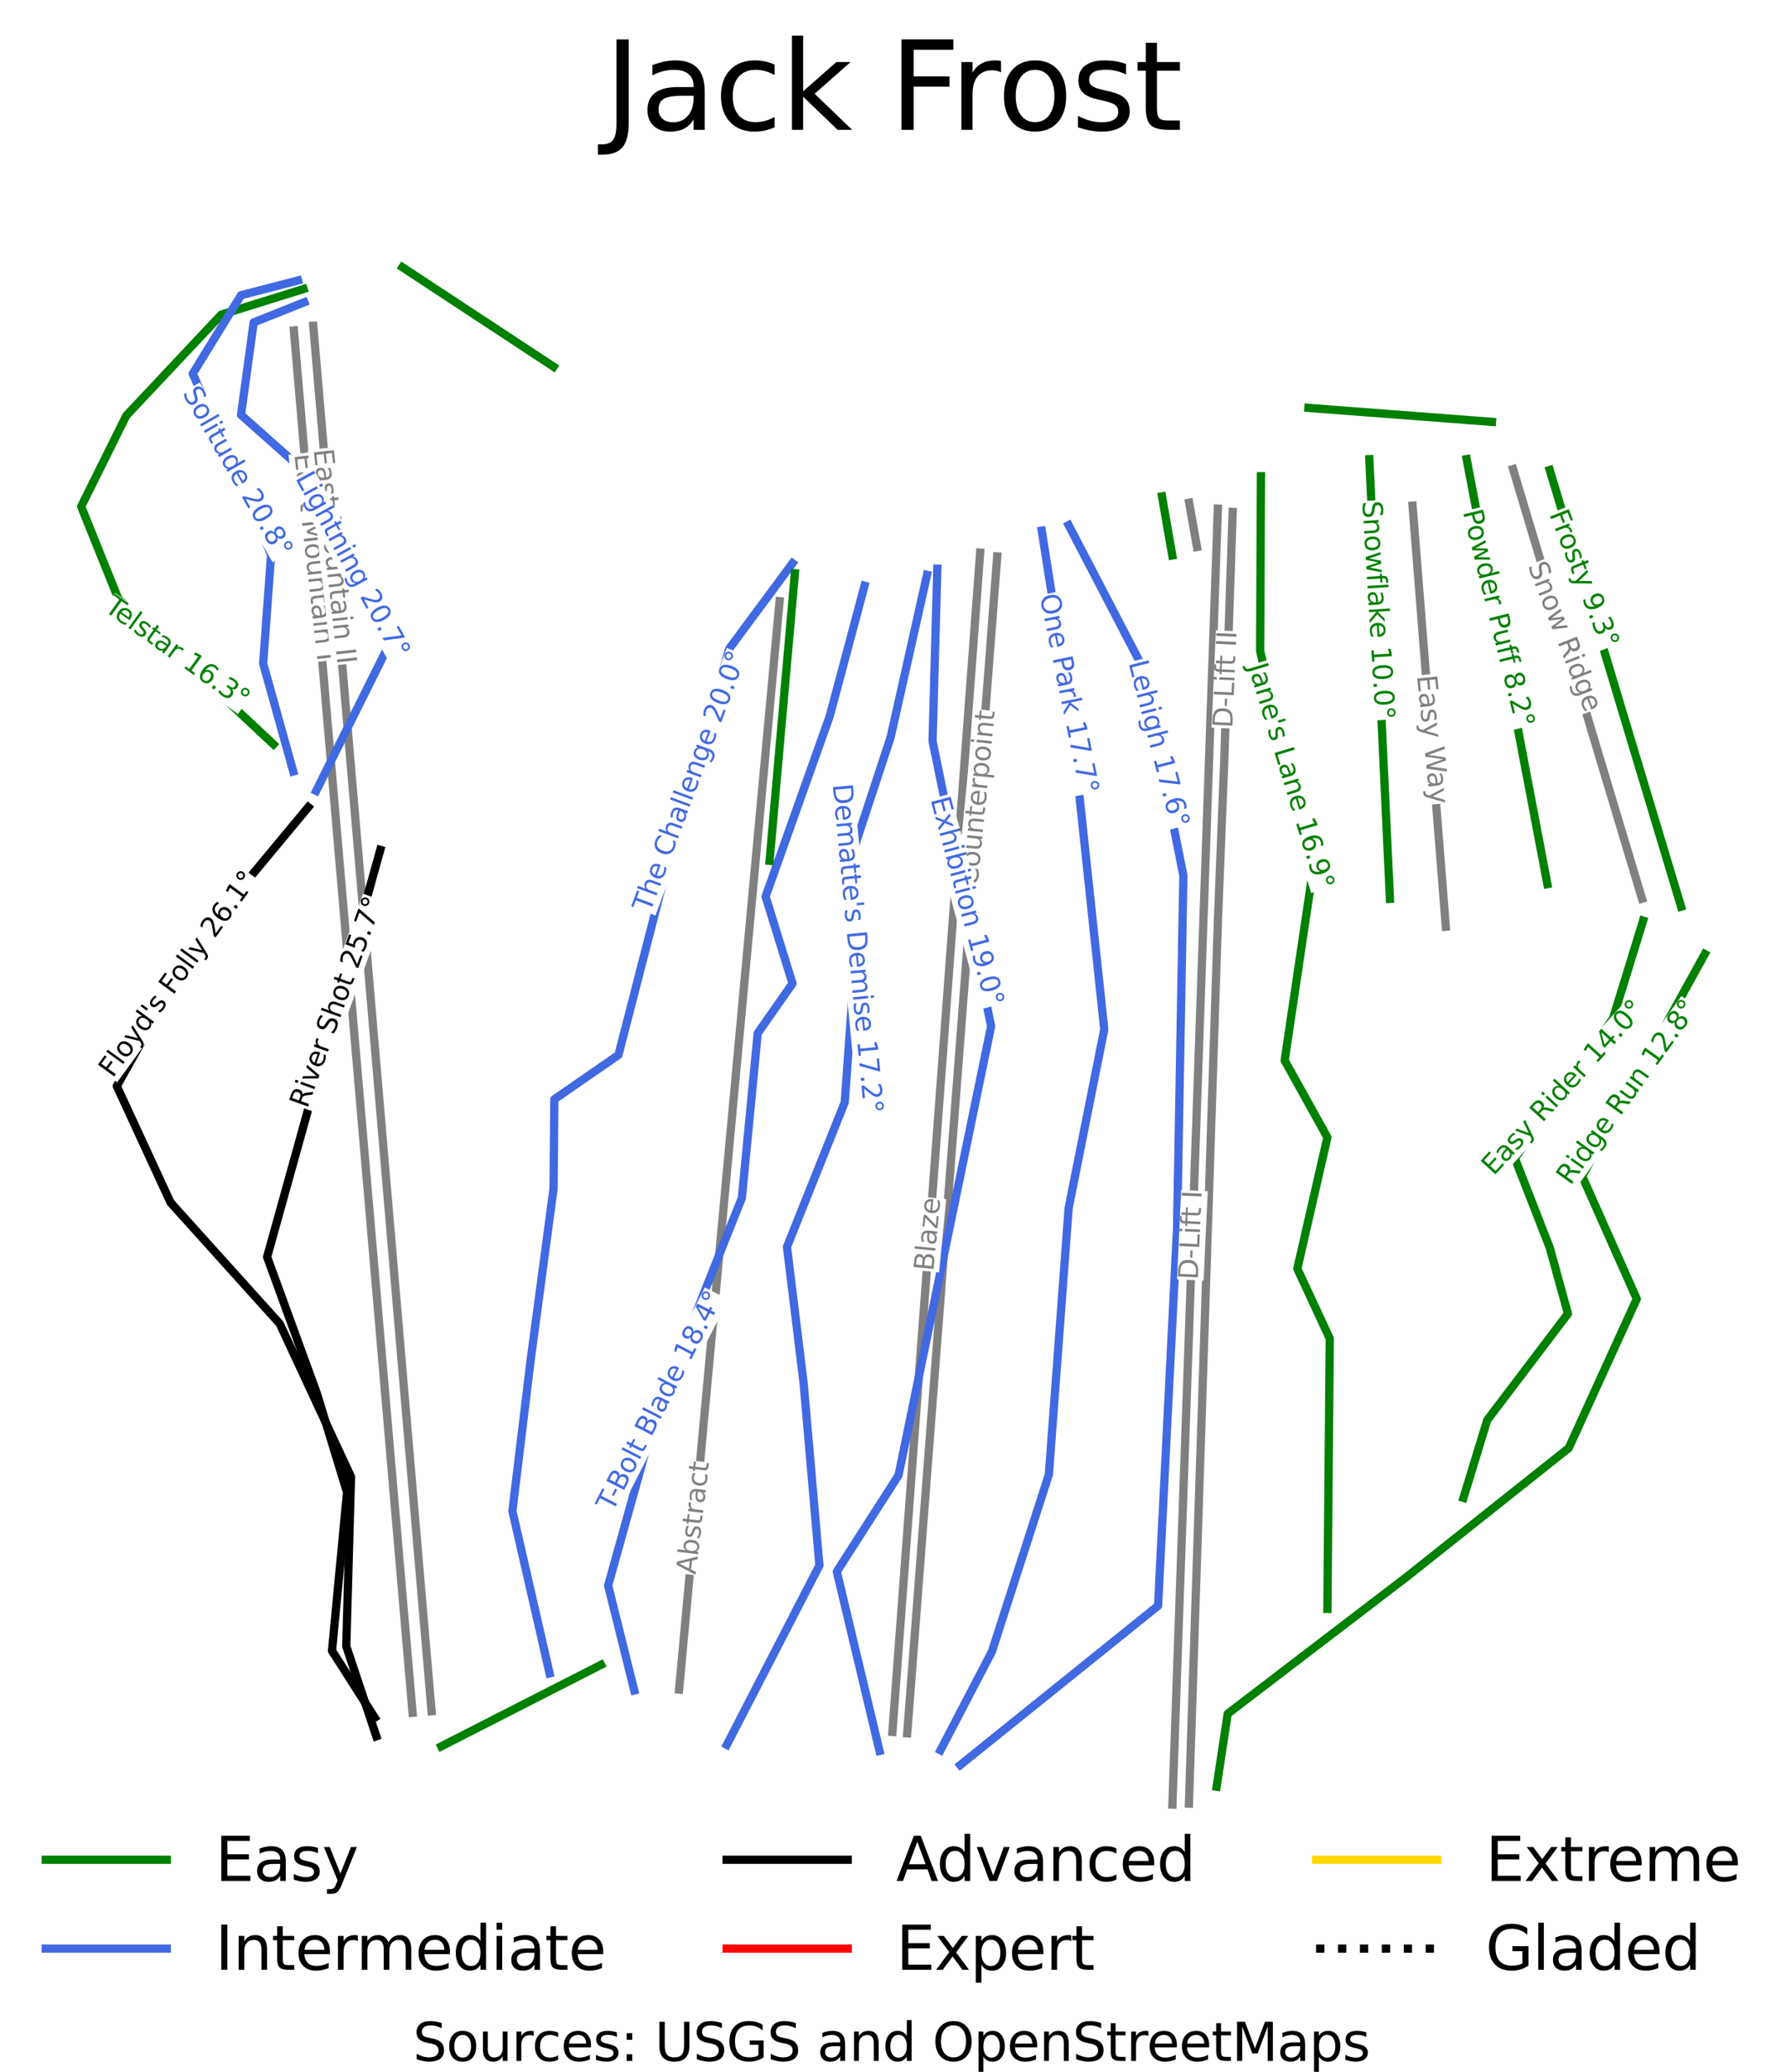 <?xml version="1.0" encoding="utf-8" standalone="no"?>
<!DOCTYPE svg PUBLIC "-//W3C//DTD SVG 1.1//EN"
  "http://www.w3.org/Graphics/SVG/1.1/DTD/svg11.dtd">
<svg height="153.994pt" version="1.1" viewBox="0 0 132.808 153.994" width="132.808pt" xmlns="http://www.w3.org/2000/svg" xmlns:xlink="http://www.w3.org/1999/xlink">
 <defs>
  <style type="text/css">*{stroke-linecap:butt;stroke-linejoin:round;}</style>
 </defs>
 <g id="figure_1">
  <g id="patch_1">
   <path d="M 0 153.994 
L 132.808 153.994 
L 132.808 0 
L 0 0 
z
" style="fill:#ffffff;"/>
  </g>
  <g id="axes_1">
   <g id="line2d_1">
    <path clip-path="url(#pd0033cf6d8)" d="M 115.239 34.936 
" style="fill:none;stroke:#008000;stroke-linecap:square;stroke-width:1.5;"/>
   </g>
   <g id="line2d_2">
    <path clip-path="url(#pd0033cf6d8)" d="M 115.239 34.936 
" style="fill:none;stroke:#4169e1;stroke-linecap:square;stroke-width:1.5;"/>
   </g>
   <g id="line2d_3">
    <path clip-path="url(#pd0033cf6d8)" d="M 115.239 34.936 
" style="fill:none;stroke:#000000;stroke-linecap:square;stroke-width:1.5;"/>
   </g>
   <g id="line2d_4">
    <path clip-path="url(#pd0033cf6d8)" d="M 115.239 34.936 
" style="fill:none;stroke:#ff0000;stroke-linecap:square;stroke-width:1.5;"/>
   </g>
   <g id="line2d_5">
    <path clip-path="url(#pd0033cf6d8)" d="M 115.239 34.936 
" style="fill:none;stroke:#ffd700;stroke-linecap:square;stroke-width:1.5;"/>
   </g>
   <g id="line2d_6">
    <path clip-path="url(#pd0033cf6d8)" d="M 115.239 34.936 
" style="fill:none;stroke:#000000;stroke-dasharray:1.5,2.475;stroke-dashoffset:0;stroke-width:1.5;"/>
   </g>
   <g id="line2d_7">
    <path clip-path="url(#pd0033cf6d8)" d="M 107.511 68.879 
L 107.176 64.631 
L 106.793 59.794 
L 106.411 54.956 
L 106.082 50.781 
L 105.752 46.606 
L 105.396 42.094 
L 105.039 37.583 
" style="fill:none;stroke:#808080;stroke-linecap:square;stroke-width:0.615;"/>
   </g>
   <g id="line2d_8">
    <path clip-path="url(#pd0033cf6d8)" d="M 91.662 38.051 
L 91.455 44.163 
L 91.24 50.511 
L 91.025 56.859 
L 90.798 62.548 
L 90.571 68.237 
L 90.373 74.286 
L 90.176 80.271 
L 89.979 86.257 
L 89.795 91.866 
L 89.611 97.476 
L 89.437 102.789 
L 89.263 108.103 
L 89.09 113.336 
L 88.918 118.57 
L 88.763 123.302 
L 88.608 128.033 
L 88.41 134.056 
" style="fill:none;stroke:#808080;stroke-linecap:square;stroke-width:0.615;"/>
   </g>
   <g id="line2d_9">
    <path clip-path="url(#pd0033cf6d8)" d="M 74.154 41.356 
L 73.882 44.911 
L 73.61 48.466 
L 73.194 53.899 
L 72.779 59.331 
L 72.43 63.881 
L 72.082 68.43 
L 71.786 72.309 
L 71.401 77.343 
L 71.057 81.837 
L 70.713 86.331 
L 70.297 91.777 
L 69.993 95.739 
L 69.69 99.7 
L 69.421 103.219 
L 69.152 106.739 
L 68.839 110.825 
L 68.526 114.911 
L 68.26 118.391 
L 67.994 121.87 
L 67.728 125.349 
L 67.461 128.829 
" style="fill:none;stroke:#808080;stroke-linecap:square;stroke-width:0.615;"/>
   </g>
   <g id="line2d_10">
    <path clip-path="url(#pd0033cf6d8)" d="M 90.561 37.8 
L 90.344 43.996 
L 90.12 50.384 
L 89.895 56.773 
L 89.69 62.616 
L 89.485 68.459 
L 89.28 74.303 
L 89.071 80.265 
L 88.862 86.227 
L 88.666 91.814 
L 88.47 97.401 
L 88.283 102.731 
L 88.096 108.06 
L 87.915 113.217 
L 87.734 118.374 
L 87.565 123.183 
L 87.396 127.992 
L 87.181 134.13 
" style="fill:none;stroke:#808080;stroke-linecap:square;stroke-width:0.615;"/>
   </g>
   <g id="line2d_11">
    <path clip-path="url(#pd0033cf6d8)" d="M 21.853 24.557 
L 22.228 28.93 
L 22.764 35.169 
L 23.301 41.409 
L 23.608 44.992 
L 23.916 48.576 
L 24.224 52.159 
L 24.532 55.743 
L 24.839 59.326 
L 25.147 62.91 
L 25.455 66.494 
L 25.763 70.077 
L 26.263 75.899 
L 26.763 81.721 
L 27.263 87.544 
L 27.763 93.366 
L 28.243 98.954 
L 28.723 104.543 
L 29.063 108.495 
L 29.402 112.446 
L 29.742 116.398 
L 30.081 120.35 
L 30.38 123.828 
L 30.679 127.306 
" style="fill:none;stroke:#808080;stroke-linecap:square;stroke-width:0.615;"/>
   </g>
   <g id="line2d_12">
    <path clip-path="url(#pd0033cf6d8)" d="M 72.886 41.074 
L 72.609 44.795 
L 72.332 48.516 
L 71.932 53.883 
L 71.533 59.25 
L 71.193 63.809 
L 70.854 68.369 
L 70.571 72.179 
L 70.189 77.307 
L 69.853 81.819 
L 69.517 86.33 
L 69.113 91.757 
L 68.818 95.718 
L 68.523 99.679 
L 68.257 103.257 
L 67.99 106.836 
L 67.705 110.657 
L 67.421 114.479 
L 67.156 118.041 
L 66.89 121.603 
L 66.625 125.165 
L 66.36 128.727 
" style="fill:none;stroke:#808080;stroke-linecap:square;stroke-width:0.615;"/>
   </g>
   <g id="line2d_13">
    <path clip-path="url(#pd0033cf6d8)" d="M 89.008 40.653 
L 88.428 37.371 
" style="fill:none;stroke:#808080;stroke-linecap:square;stroke-width:0.615;"/>
   </g>
   <g id="line2d_14">
    <path clip-path="url(#pd0033cf6d8)" d="M 23.294 24.211 
L 23.681 28.749 
L 24.22 35.052 
L 24.758 41.356 
L 25.162 46.076 
L 25.565 50.796 
L 25.968 55.517 
L 26.372 60.237 
L 26.791 65.148 
L 27.211 70.059 
L 27.709 75.894 
L 28.207 81.729 
L 28.705 87.565 
L 29.204 93.4 
L 29.672 98.883 
L 30.14 104.366 
L 30.477 108.303 
L 30.813 112.239 
L 31.15 116.176 
L 31.486 120.113 
L 31.788 123.652 
L 32.09 127.19 
" style="fill:none;stroke:#808080;stroke-linecap:square;stroke-width:0.615;"/>
   </g>
   <g id="line2d_15">
    <path clip-path="url(#pd0033cf6d8)" d="M 112.512 34.869 
L 113.976 39.743 
L 115.115 43.537 
L 116.255 47.331 
L 117.293 50.787 
L 118.33 54.243 
L 119.273 57.382 
L 120.216 60.521 
L 121.159 63.661 
L 122.102 66.8 
" style="fill:none;stroke:#808080;stroke-linecap:square;stroke-width:0.615;"/>
   </g>
   <g id="line2d_16">
    <path clip-path="url(#pd0033cf6d8)" d="M 50.497 125.577 
L 50.889 121.328 
L 51.282 117.079 
L 51.675 112.829 
L 52.067 108.58 
L 52.46 104.331 
L 52.852 100.081 
L 53.245 95.832 
L 53.637 91.583 
L 53.986 87.81 
L 54.335 84.037 
L 54.826 78.716 
L 55.317 73.396 
L 55.649 69.807 
L 55.98 66.218 
L 56.312 62.629 
L 56.643 59.04 
L 56.975 55.451 
L 57.307 51.862 
L 57.638 48.273 
L 57.97 44.684 
" style="fill:none;stroke:#808080;stroke-linecap:square;stroke-width:0.615;"/>
   </g>
   <g id="line2d_17">
    <path clip-path="url(#pd0033cf6d8)" d="M 115.239 34.936 
L 115.545 35.95 
L 115.85 36.964 
L 116.155 37.978 
L 116.46 38.992 
L 116.766 40.006 
L 117.071 41.02 
L 117.376 42.034 
L 117.681 43.048 
L 117.986 44.062 
L 118.292 45.076 
L 118.597 46.09 
L 118.902 47.104 
L 119.207 48.119 
L 119.513 49.133 
L 119.818 50.147 
L 120.123 51.161 
L 120.428 52.175 
L 120.733 53.189 
L 121.039 54.203 
L 121.344 55.217 
L 121.649 56.231 
L 121.954 57.245 
L 122.26 58.259 
L 122.565 59.273 
L 122.87 60.287 
L 123.175 61.301 
L 123.48 62.315 
L 123.786 63.329 
L 124.091 64.344 
L 124.396 65.358 
L 124.701 66.372 
L 125.007 67.386 
" style="fill:none;stroke:#008000;stroke-linecap:square;stroke-width:0.615;"/>
   </g>
   <g id="line2d_18">
    <path clip-path="url(#pd0033cf6d8)" d="M 87.173 41.287 
L 86.982 40.19 
L 86.791 39.093 
L 86.6 37.996 
L 86.409 36.899 
" style="fill:none;stroke:#008000;stroke-linecap:square;stroke-width:0.615;"/>
   </g>
   <g id="line2d_19">
    <path clip-path="url(#pd0033cf6d8)" d="M 109.061 34.127 
L 109.249 35.114 
L 109.436 36.101 
L 109.624 37.088 
L 109.811 38.075 
L 109.999 39.062 
L 110.186 40.049 
L 110.374 41.036 
L 110.562 42.023 
L 110.749 43.01 
L 110.937 43.997 
L 111.124 44.984 
L 111.312 45.971 
L 111.499 46.958 
L 111.687 47.945 
L 111.874 48.932 
L 112.062 49.919 
L 112.25 50.906 
L 112.437 51.893 
L 112.625 52.88 
L 112.812 53.867 
L 113 54.854 
L 113.187 55.841 
L 113.375 56.828 
L 113.562 57.815 
L 113.75 58.802 
L 113.938 59.789 
L 114.125 60.776 
L 114.313 61.763 
L 114.5 62.75 
L 114.688 63.737 
L 114.875 64.724 
L 115.063 65.711 
" style="fill:none;stroke:#008000;stroke-linecap:square;stroke-width:0.615;"/>
   </g>
   <g id="line2d_20">
    <path clip-path="url(#pd0033cf6d8)" d="M 101.824 34.127 
L 101.872 35.148 
L 101.92 36.17 
L 101.968 37.191 
L 102.016 38.212 
L 102.063 39.234 
L 102.111 40.255 
L 102.159 41.276 
L 102.207 42.297 
L 102.255 43.319 
L 102.302 44.34 
L 102.35 45.361 
L 102.398 46.383 
L 102.446 47.404 
L 102.494 48.425 
L 102.542 49.447 
L 102.589 50.468 
L 102.637 51.489 
L 102.685 52.51 
L 102.733 53.532 
L 102.781 54.553 
L 102.828 55.574 
L 102.876 56.596 
L 102.924 57.617 
L 102.972 58.638 
L 103.02 59.66 
L 103.068 60.681 
L 103.115 61.702 
L 103.163 62.723 
L 103.211 63.745 
L 103.259 64.766 
L 103.307 65.787 
L 103.354 66.809 
" style="fill:none;stroke:#008000;stroke-linecap:square;stroke-width:0.615;"/>
   </g>
   <g id="line2d_21">
    <path clip-path="url(#pd0033cf6d8)" d="M 97.293 30.316 
L 99 30.446 
L 100.706 30.576 
L 102.413 30.706 
L 104.119 30.836 
L 105.825 30.966 
L 107.532 31.096 
L 109.238 31.226 
L 110.944 31.356 
" style="fill:none;stroke:#008000;stroke-linecap:square;stroke-width:0.615;"/>
   </g>
   <g id="line2d_22">
    <path clip-path="url(#pd0033cf6d8)" d="M 126.771 70.909 
L 126.201 71.941 
L 125.631 72.973 
L 125.061 74.005 
L 124.491 75.037 
L 123.921 76.069 
L 123.351 77.101 
L 122.781 78.133 
L 122.211 79.165 
L 121.641 80.197 
L 121.071 81.229 
L 120.501 82.261 
L 119.931 83.293 
L 119.361 84.325 
L 118.791 85.357 
L 118.221 86.389 
L 117.651 87.421 
L 118.159 88.562 
L 118.666 89.702 
L 119.174 90.843 
L 119.681 91.983 
L 120.189 93.123 
L 120.697 94.264 
L 121.204 95.404 
L 121.712 96.544 
L 121.079 97.93 
L 120.447 99.316 
L 119.814 100.701 
L 119.181 102.087 
L 118.549 103.473 
L 117.916 104.859 
L 117.284 106.244 
L 116.651 107.63 
L 115.143 108.828 
L 113.636 110.026 
L 112.128 111.224 
L 110.62 112.422 
L 109.113 113.62 
L 107.605 114.818 
L 106.097 116.016 
L 104.589 117.214 
L 103.758 117.849 
L 102.927 118.485 
L 102.096 119.12 
L 101.265 119.755 
L 100.434 120.39 
L 99.603 121.025 
L 98.772 121.66 
L 97.941 122.295 
L 97.11 122.93 
L 96.279 123.565 
L 95.448 124.2 
L 94.617 124.835 
L 93.786 125.471 
L 92.955 126.106 
L 92.124 126.741 
L 91.293 127.376 
L 91.087 128.733 
L 90.88 130.089 
L 90.674 131.446 
L 90.468 132.803 
" style="fill:none;stroke:#008000;stroke-linecap:square;stroke-width:0.615;"/>
   </g>
   <g id="line2d_23">
    <path clip-path="url(#pd0033cf6d8)" d="M 122.182 68.426 
L 121.623 70.244 
L 121.064 72.063 
L 120.505 73.881 
L 119.946 75.7 
L 119.034 76.999 
L 118.122 78.298 
L 117.21 79.597 
L 116.298 80.896 
L 115.386 82.196 
L 114.474 83.495 
L 113.562 84.794 
L 112.65 86.093 
L 113.297 87.753 
L 113.945 89.413 
L 114.592 91.073 
L 115.239 92.733 
L 115.578 93.96 
L 115.916 95.187 
L 116.255 96.414 
L 116.593 97.641 
L 115.843 98.63 
L 115.092 99.619 
L 114.342 100.608 
L 113.592 101.596 
L 112.842 102.585 
L 112.092 103.574 
L 111.341 104.563 
L 110.591 105.551 
L 110.15 106.995 
L 109.708 108.439 
L 109.267 109.882 
L 108.825 111.326 
" style="fill:none;stroke:#008000;stroke-linecap:square;stroke-width:0.615;"/>
   </g>
   <g id="line2d_24">
    <path clip-path="url(#pd0033cf6d8)" d="M 93.764 35.397 
L 93.756 37.021 
L 93.749 38.645 
L 93.742 40.269 
L 93.734 41.893 
L 93.727 43.517 
L 93.719 45.141 
L 93.712 46.765 
L 93.705 48.389 
L 93.947 49.424 
L 94.19 50.46 
L 94.433 51.496 
L 94.675 52.531 
L 94.918 53.567 
L 95.161 54.603 
L 95.403 55.639 
L 95.646 56.674 
L 95.889 57.71 
L 96.131 58.746 
L 96.374 59.781 
L 96.617 60.817 
L 96.859 61.853 
L 97.102 62.889 
L 97.345 63.924 
L 97.587 64.96 
L 97.33 66.692 
L 97.073 68.425 
L 96.815 70.157 
L 96.558 71.889 
L 96.301 73.622 
L 96.043 75.354 
L 95.786 77.086 
L 95.529 78.819 
L 96.323 80.248 
L 97.117 81.676 
L 97.912 83.105 
L 98.706 84.534 
L 98.427 85.754 
L 98.147 86.974 
L 97.867 88.194 
L 97.588 89.414 
L 97.308 90.633 
L 97.029 91.853 
L 96.749 93.073 
L 96.47 94.293 
L 97.073 95.592 
L 97.676 96.891 
L 98.279 98.19 
L 98.883 99.489 
L 98.872 100.744 
L 98.861 102 
L 98.85 103.256 
L 98.839 104.512 
L 98.828 105.768 
L 98.816 107.023 
L 98.805 108.279 
L 98.794 109.535 
L 98.783 110.791 
L 98.772 112.047 
L 98.761 113.302 
L 98.75 114.558 
L 98.739 115.814 
L 98.728 117.07 
L 98.717 118.326 
L 98.706 119.582 
" style="fill:none;stroke:#008000;stroke-linecap:square;stroke-width:0.615;"/>
   </g>
   <g id="line2d_25">
    <path clip-path="url(#pd0033cf6d8)" d="M 79.466 39.034 
L 80.142 40.334 
L 80.819 41.633 
L 81.496 42.932 
L 82.172 44.231 
L 82.849 45.531 
L 83.525 46.83 
L 84.202 48.129 
L 84.879 49.429 
L 85.074 50.406 
L 85.268 51.384 
L 85.463 52.362 
L 85.658 53.34 
L 85.853 54.318 
L 86.048 55.296 
L 86.243 56.274 
L 86.438 57.252 
L 86.633 58.23 
L 86.828 59.208 
L 87.022 60.186 
L 87.217 61.164 
L 87.412 62.142 
L 87.607 63.12 
L 87.802 64.098 
L 87.997 65.076 
L 87.967 66.718 
L 87.938 68.36 
L 87.909 70.002 
L 87.879 71.644 
L 87.85 73.286 
L 87.82 74.928 
L 87.791 76.569 
L 87.762 78.211 
L 87.732 79.853 
L 87.703 81.495 
L 87.673 83.137 
L 87.644 84.779 
L 87.615 86.421 
L 87.585 88.063 
L 87.556 89.705 
L 87.526 91.347 
L 87.438 93.097 
L 87.35 94.848 
L 87.262 96.598 
L 87.173 98.348 
L 87.085 100.098 
L 86.997 101.848 
L 86.909 103.598 
L 86.821 105.349 
L 86.732 107.099 
L 86.644 108.849 
L 86.556 110.599 
L 86.468 112.349 
L 86.379 114.1 
L 86.291 115.85 
L 86.203 117.6 
L 86.115 119.35 
L 85.195 120.09 
L 84.276 120.83 
L 83.357 121.57 
L 82.437 122.309 
L 81.518 123.049 
L 80.599 123.789 
L 79.679 124.529 
L 78.76 125.269 
L 77.841 126.008 
L 76.921 126.748 
L 76.002 127.488 
L 75.083 128.228 
L 74.163 128.968 
L 73.244 129.708 
L 72.325 130.447 
L 71.405 131.187 
" style="fill:none;stroke:#4169e1;stroke-linecap:square;stroke-width:0.615;"/>
   </g>
   <g id="line2d_26">
    <path clip-path="url(#pd0033cf6d8)" d="M 77.465 39.439 
L 77.737 41.171 
L 78.01 42.903 
L 78.282 44.636 
L 78.554 46.368 
L 78.826 48.1 
L 79.098 49.832 
L 79.37 51.565 
L 79.642 53.297 
L 79.797 54.748 
L 79.951 56.199 
L 80.106 57.649 
L 80.26 59.1 
L 80.415 60.551 
L 80.569 62.001 
L 80.724 63.452 
L 80.878 64.903 
L 81.032 66.354 
L 81.187 67.804 
L 81.341 69.255 
L 81.496 70.706 
L 81.65 72.156 
L 81.805 73.607 
L 81.959 75.058 
L 82.114 76.509 
L 81.783 78.169 
L 81.452 79.829 
L 81.121 81.489 
L 80.79 83.149 
L 80.459 84.809 
L 80.128 86.469 
L 79.797 88.129 
L 79.466 89.789 
L 79.374 91.026 
L 79.282 92.264 
L 79.19 93.502 
L 79.098 94.74 
L 79.006 95.977 
L 78.914 97.215 
L 78.822 98.453 
L 78.73 99.691 
L 78.639 100.929 
L 78.547 102.166 
L 78.455 103.404 
L 78.363 104.642 
L 78.271 105.88 
L 78.179 107.117 
L 78.087 108.355 
L 77.995 109.593 
L 77.466 111.238 
L 76.936 112.884 
L 76.407 114.53 
L 75.877 116.175 
L 75.348 117.821 
L 74.818 119.466 
L 74.289 121.112 
L 73.759 122.757 
L 73.281 123.674 
L 72.803 124.59 
L 72.325 125.507 
L 71.847 126.424 
L 71.369 127.34 
L 70.891 128.257 
L 70.413 129.173 
L 69.935 130.09 
" style="fill:none;stroke:#4169e1;stroke-linecap:square;stroke-width:0.615;"/>
   </g>
   <g id="line2d_27">
    <path clip-path="url(#pd0033cf6d8)" d="M 69.699 42.269 
L 69.655 43.871 
L 69.611 45.473 
L 69.566 47.076 
L 69.522 48.678 
L 69.478 50.28 
L 69.434 51.882 
L 69.39 53.485 
L 69.346 55.087 
L 69.618 56.412 
L 69.89 57.736 
L 70.162 59.06 
L 70.434 60.385 
L 70.706 61.709 
L 70.979 63.033 
L 71.251 64.358 
L 71.523 65.682 
L 71.795 67.007 
L 72.067 68.331 
L 72.339 69.655 
L 72.611 70.98 
L 72.884 72.304 
L 73.156 73.628 
L 73.428 74.953 
L 73.7 76.277 
L 73.485 77.32 
L 73.27 78.363 
L 73.055 79.406 
L 72.84 80.449 
L 72.624 81.492 
L 72.409 82.535 
L 72.194 83.577 
L 71.979 84.62 
L 71.764 85.663 
L 71.549 86.706 
L 71.334 87.749 
L 71.119 88.792 
L 70.904 89.835 
L 70.688 90.878 
L 70.473 91.921 
L 70.258 92.964 
L 70.043 94.007 
L 69.828 95.049 
L 69.613 96.092 
L 69.398 97.135 
L 69.183 98.178 
L 68.968 99.221 
L 68.752 100.264 
L 68.537 101.307 
L 68.322 102.35 
L 68.107 103.393 
L 67.892 104.436 
L 67.677 105.478 
L 67.462 106.521 
L 67.247 107.564 
L 67.032 108.607 
L 66.816 109.65 
L 66.243 110.545 
L 65.669 111.44 
L 65.095 112.335 
L 64.521 113.23 
L 63.948 114.125 
L 63.374 115.02 
L 62.8 115.915 
L 62.226 116.81 
L 62.623 118.477 
L 63.021 120.144 
L 63.418 121.812 
L 63.815 123.479 
L 64.212 125.146 
L 64.609 126.813 
L 65.007 128.48 
L 65.404 130.147 
" style="fill:none;stroke:#4169e1;stroke-linecap:square;stroke-width:0.615;"/>
   </g>
   <g id="line2d_28">
    <path clip-path="url(#pd0033cf6d8)" d="M 68.934 42.73 
L 68.596 44.239 
L 68.258 45.747 
L 67.919 47.256 
L 67.581 48.764 
L 67.243 50.273 
L 66.904 51.781 
L 66.566 53.29 
L 66.227 54.799 
L 65.845 55.961 
L 65.463 57.122 
L 65.08 58.284 
L 64.698 59.446 
L 64.316 60.608 
L 63.933 61.77 
L 63.551 62.932 
L 63.168 64.094 
L 63.286 65.697 
L 63.404 67.299 
L 63.521 68.902 
L 63.639 70.504 
L 63.536 71.933 
L 63.433 73.362 
L 63.33 74.791 
L 63.227 76.22 
L 63.124 77.649 
L 63.021 79.078 
L 62.918 80.507 
L 62.815 81.936 
L 62.278 83.278 
L 61.741 84.621 
L 61.205 85.963 
L 60.668 87.306 
L 60.131 88.648 
L 59.594 89.991 
L 59.057 91.333 
L 58.52 92.676 
L 58.675 93.939 
L 58.829 95.202 
L 58.983 96.465 
L 59.138 97.728 
L 59.292 98.991 
L 59.446 100.254 
L 59.601 101.517 
L 59.755 102.78 
L 59.902 104.476 
L 60.049 106.172 
L 60.196 107.868 
L 60.344 109.564 
L 60.491 111.26 
L 60.638 112.956 
L 60.785 114.653 
L 60.932 116.349 
L 60.072 118.016 
L 59.211 119.683 
L 58.351 121.35 
L 57.49 123.017 
L 56.63 124.684 
L 55.769 126.352 
L 54.909 128.019 
L 54.048 129.686 
" style="fill:none;stroke:#4169e1;stroke-linecap:square;stroke-width:0.615;"/>
   </g>
   <g id="line2d_29">
    <path clip-path="url(#pd0033cf6d8)" d="M 64.286 43.539 
L 63.962 44.751 
L 63.639 45.964 
L 63.315 47.177 
L 62.991 48.389 
L 62.668 49.602 
L 62.344 50.815 
L 62.02 52.027 
L 61.696 53.24 
L 61.101 54.914 
L 60.505 56.589 
L 59.909 58.263 
L 59.314 59.938 
L 58.718 61.612 
L 58.122 63.287 
L 57.527 64.961 
L 56.931 66.636 
L 57.431 68.252 
L 57.931 69.869 
L 58.431 71.485 
L 58.931 73.101 
L 58.284 74.025 
L 57.637 74.949 
L 56.99 75.873 
L 56.343 76.797 
L 56.196 78.327 
L 56.049 79.858 
L 55.902 81.388 
L 55.755 82.918 
L 55.607 84.448 
L 55.46 85.978 
L 55.313 87.508 
L 55.166 89.039 
L 54.504 90.699 
L 53.842 92.359 
L 53.18 94.019 
L 52.518 95.679 
L 52.04 96.891 
L 51.562 98.104 
L 51.084 99.316 
L 50.606 100.529 
L 50.128 101.741 
L 49.65 102.954 
L 49.172 104.166 
L 48.694 105.379 
L 48.26 106.938 
L 47.826 108.496 
L 47.392 110.055 
L 46.958 111.614 
L 46.524 113.173 
L 46.09 114.732 
L 45.656 116.291 
L 45.222 117.85 
L 45.465 118.824 
L 45.708 119.799 
L 45.95 120.773 
L 46.193 121.747 
L 46.436 122.722 
L 46.678 123.696 
L 46.921 124.67 
L 47.164 125.644 
" style="fill:none;stroke:#4169e1;stroke-linecap:square;stroke-width:0.615;"/>
   </g>
   <g id="line2d_30">
    <path clip-path="url(#pd0033cf6d8)" d="M 58.931 41.864 
L 58.343 42.658 
L 57.755 43.452 
L 57.167 44.246 
L 56.578 45.04 
L 55.99 45.834 
L 55.402 46.628 
L 54.813 47.422 
L 54.225 48.216 
L 53.942 49.205 
L 53.659 50.193 
L 53.375 51.182 
L 53.092 52.171 
L 52.809 53.16 
L 52.526 54.149 
L 52.243 55.138 
L 51.96 56.126 
L 51.676 57.115 
L 51.393 58.104 
L 51.11 59.093 
L 50.827 60.082 
L 50.544 61.071 
L 50.26 62.059 
L 49.977 63.048 
L 49.694 64.037 
L 49.231 65.834 
L 48.767 67.631 
L 48.304 69.429 
L 47.841 71.226 
L 47.377 73.023 
L 46.914 74.82 
L 46.45 76.617 
L 45.987 78.414 
L 44.795 79.237 
L 43.604 80.06 
L 42.413 80.883 
L 41.221 81.706 
L 41.207 83.366 
L 41.192 85.026 
L 41.178 86.686 
L 41.163 88.346 
L 40.95 89.941 
L 40.736 91.536 
L 40.523 93.131 
L 40.31 94.726 
L 40.096 96.321 
L 39.883 97.916 
L 39.67 99.511 
L 39.456 101.106 
L 39.287 102.506 
L 39.118 103.906 
L 38.949 105.306 
L 38.78 106.706 
L 38.611 108.107 
L 38.441 109.507 
L 38.272 110.907 
L 38.103 112.307 
L 38.449 113.816 
L 38.794 115.324 
L 39.14 116.832 
L 39.486 118.341 
L 39.831 119.849 
L 40.177 121.358 
L 40.522 122.866 
L 40.868 124.374 
" style="fill:none;stroke:#4169e1;stroke-linecap:square;stroke-width:0.615;"/>
   </g>
   <g id="line2d_31">
    <path clip-path="url(#pd0033cf6d8)" d="M 57.226 63.979 
L 57.344 62.643 
L 57.461 61.308 
L 57.579 59.973 
L 57.696 58.637 
L 57.814 57.302 
L 57.932 55.967 
L 58.049 54.632 
L 58.167 53.296 
L 58.285 51.961 
L 58.402 50.626 
L 58.52 49.291 
L 58.637 47.955 
L 58.755 46.62 
L 58.873 45.285 
L 58.99 43.95 
L 59.108 42.614 
" style="fill:none;stroke:#008000;stroke-linecap:square;stroke-width:0.615;"/>
   </g>
   <g id="line2d_32">
    <path clip-path="url(#pd0033cf6d8)" d="M 32.808 129.802 
L 34.293 129.044 
L 35.779 128.286 
L 37.265 127.528 
L 38.75 126.77 
L 40.236 126.012 
L 41.721 125.254 
L 43.207 124.497 
L 44.693 123.739 
" style="fill:none;stroke:#008000;stroke-linecap:square;stroke-width:0.615;"/>
   </g>
   <g id="line2d_33">
    <path clip-path="url(#pd0033cf6d8)" d="M 28.278 63.17 
L 28.015 64.115 
L 27.752 65.061 
L 27.489 66.006 
L 27.226 66.952 
L 26.963 67.897 
L 26.7 68.843 
L 26.437 69.788 
L 26.174 70.734 
L 25.911 71.679 
L 25.648 72.625 
L 25.385 73.57 
L 25.122 74.516 
L 24.859 75.461 
L 24.596 76.407 
L 24.333 77.352 
L 24.07 78.298 
L 23.808 79.243 
L 23.545 80.189 
L 23.282 81.134 
L 23.019 82.08 
L 22.756 83.025 
L 22.493 83.971 
L 22.23 84.916 
L 21.967 85.862 
L 21.704 86.807 
L 21.441 87.753 
L 21.178 88.698 
L 20.915 89.644 
L 20.652 90.589 
L 20.389 91.535 
L 20.126 92.48 
L 19.863 93.426 
L 20.327 94.696 
L 20.79 95.966 
L 21.253 97.237 
L 21.717 98.507 
L 22.18 99.778 
L 22.644 101.048 
L 23.107 102.318 
L 23.57 103.589 
L 24.129 105.422 
L 24.689 107.255 
L 25.248 109.088 
L 25.807 110.921 
L 25.667 112.394 
L 25.527 113.866 
L 25.387 115.338 
L 25.247 116.81 
L 25.107 118.282 
L 24.968 119.754 
L 24.828 121.227 
L 24.688 122.699 
L 25.482 123.94 
L 26.277 125.182 
L 27.071 126.423 
L 27.865 127.664 
" style="fill:none;stroke:#000000;stroke-linecap:square;stroke-width:0.615;"/>
   </g>
   <g id="line2d_34">
    <path clip-path="url(#pd0033cf6d8)" d="M 22.923 59.994 
L 21.916 61.207 
L 20.908 62.42 
L 19.901 63.632 
L 18.893 64.845 
L 17.885 66.058 
L 16.878 67.27 
L 15.87 68.483 
L 14.863 69.696 
L 14.09 71.074 
L 13.318 72.453 
L 12.546 73.831 
L 11.774 75.21 
L 11.001 76.589 
L 10.229 77.967 
L 9.457 79.346 
L 8.684 80.724 
L 9.185 81.807 
L 9.685 82.889 
L 10.185 83.972 
L 10.685 85.054 
L 11.185 86.137 
L 11.685 87.219 
L 12.185 88.302 
L 12.686 89.384 
L 13.701 90.51 
L 14.716 91.636 
L 15.73 92.762 
L 16.745 93.888 
L 17.76 95.014 
L 18.775 96.14 
L 19.79 97.266 
L 20.805 98.391 
L 21.467 99.813 
L 22.129 101.235 
L 22.791 102.657 
L 23.453 104.079 
L 24.115 105.5 
L 24.777 106.922 
L 25.439 108.344 
L 26.101 109.766 
L 26.057 111.339 
L 26.012 112.913 
L 25.968 114.486 
L 25.924 116.059 
L 25.88 117.633 
L 25.836 119.206 
L 25.792 120.78 
L 25.747 122.353 
L 26.306 124.027 
L 26.865 125.702 
L 27.424 127.376 
L 27.983 129.05 
" style="fill:none;stroke:#000000;stroke-linecap:square;stroke-width:0.615;"/>
   </g>
   <g id="line2d_35">
    <path clip-path="url(#pd0033cf6d8)" d="M 22.57 21.481 
L 21.04 21.958 
L 19.51 22.434 
L 17.981 22.911 
L 16.451 23.387 
L 15.568 24.325 
L 14.686 25.264 
L 13.803 26.202 
L 12.921 27.14 
L 12.038 28.078 
L 11.156 29.016 
L 10.273 29.955 
L 9.391 30.893 
L 8.552 32.582 
L 7.714 34.271 
L 6.875 35.96 
L 6.037 37.649 
L 6.728 39.366 
L 7.419 41.084 
L 8.111 42.802 
L 8.802 44.52 
L 9.523 45.195 
L 10.243 45.87 
L 10.964 46.545 
L 11.685 47.22 
L 12.406 47.895 
L 13.127 48.569 
L 13.847 49.244 
L 14.568 49.919 
L 15.289 50.594 
L 16.01 51.269 
L 16.731 51.944 
L 17.451 52.619 
L 18.172 53.294 
L 18.893 53.969 
L 19.614 54.644 
L 20.335 55.319 
" style="fill:none;stroke:#008000;stroke-linecap:square;stroke-width:0.615;"/>
   </g>
   <g id="line2d_36">
    <path clip-path="url(#pd0033cf6d8)" d="M 22.159 20.846 
L 21.099 21.12 
L 20.04 21.394 
L 18.981 21.669 
L 17.922 21.943 
L 17.025 23.401 
L 16.127 24.859 
L 15.23 26.317 
L 14.333 27.776 
L 14.737 28.692 
L 15.142 29.609 
L 15.546 30.525 
L 15.951 31.442 
L 16.355 32.359 
L 16.76 33.275 
L 17.164 34.192 
L 17.569 35.109 
L 18.216 36.639 
L 18.863 38.169 
L 19.511 39.699 
L 20.158 41.229 
L 20.085 42.239 
L 20.011 43.25 
L 19.937 44.26 
L 19.864 45.271 
L 19.79 46.281 
L 19.716 47.292 
L 19.643 48.302 
L 19.569 49.313 
L 19.849 50.316 
L 20.128 51.319 
L 20.408 52.322 
L 20.687 53.326 
L 20.967 54.329 
L 21.246 55.332 
L 21.526 56.335 
L 21.806 57.339 
" style="fill:none;stroke:#4169e1;stroke-linecap:square;stroke-width:0.615;"/>
   </g>
   <g id="line2d_37">
    <path clip-path="url(#pd0033cf6d8)" d="M 22.629 22.463 
L 21.688 22.838 
L 20.747 23.214 
L 19.805 23.589 
L 18.864 23.964 
L 18.628 25.682 
L 18.393 27.4 
L 18.157 29.118 
L 17.922 30.836 
L 19.319 32.077 
L 20.716 33.319 
L 22.114 34.56 
L 23.511 35.801 
L 24.166 37.36 
L 24.82 38.919 
L 25.475 40.478 
L 26.13 42.037 
L 26.784 43.596 
L 27.439 45.155 
L 28.094 46.714 
L 28.748 48.273 
L 28.094 49.587 
L 27.439 50.9 
L 26.784 52.214 
L 26.13 53.528 
L 25.475 54.842 
L 24.82 56.155 
L 24.166 57.469 
L 23.511 58.783 
" style="fill:none;stroke:#4169e1;stroke-linecap:square;stroke-width:0.615;"/>
   </g>
   <g id="line2d_38">
    <path clip-path="url(#pd0033cf6d8)" d="M 29.925 19.864 
L 31.33 20.788 
L 32.735 21.712 
L 34.139 22.636 
L 35.544 23.56 
L 36.949 24.484 
L 38.354 25.408 
L 39.758 26.332 
L 41.163 27.256 
" style="fill:none;stroke:#008000;stroke-linecap:square;stroke-width:0.615;"/>
   </g>
   <g id="text_1">
    <g id="patch_2">
     <path d="M 104.935 50.257 
L 105.923 59.856 
L 107.888 59.654 
L 106.9 50.055 
z
" style="fill:#ffffff;"/>
    </g>
    <!-- Easy Way -->
    <g style="fill:#808080;" transform="translate(105.37 50.232)rotate(-275.876)scale(0.02 -0.02)">
     <defs>
      <path d="M 628 4666 
L 3578 4666 
L 3578 4134 
L 1259 4134 
L 1259 2753 
L 3481 2753 
L 3481 2222 
L 1259 2222 
L 1259 531 
L 3634 531 
L 3634 0 
L 628 0 
L 628 4666 
z
" id="DejaVuSans-45" transform="scale(0.016)"/>
      <path d="M 2194 1759 
Q 1497 1759 1228 1600 
Q 959 1441 959 1056 
Q 959 750 1161 570 
Q 1363 391 1709 391 
Q 2188 391 2477 730 
Q 2766 1069 2766 1631 
L 2766 1759 
L 2194 1759 
z
M 3341 1997 
L 3341 0 
L 2766 0 
L 2766 531 
Q 2569 213 2275 61 
Q 1981 -91 1556 -91 
Q 1019 -91 701 211 
Q 384 513 384 1019 
Q 384 1609 779 1909 
Q 1175 2209 1959 2209 
L 2766 2209 
L 2766 2266 
Q 2766 2663 2505 2880 
Q 2244 3097 1772 3097 
Q 1472 3097 1187 3025 
Q 903 2953 641 2809 
L 641 3341 
Q 956 3463 1253 3523 
Q 1550 3584 1831 3584 
Q 2591 3584 2966 3190 
Q 3341 2797 3341 1997 
z
" id="DejaVuSans-61" transform="scale(0.016)"/>
      <path d="M 2834 3397 
L 2834 2853 
Q 2591 2978 2328 3040 
Q 2066 3103 1784 3103 
Q 1356 3103 1142 2972 
Q 928 2841 928 2578 
Q 928 2378 1081 2264 
Q 1234 2150 1697 2047 
L 1894 2003 
Q 2506 1872 2764 1633 
Q 3022 1394 3022 966 
Q 3022 478 2636 193 
Q 2250 -91 1575 -91 
Q 1294 -91 989 -36 
Q 684 19 347 128 
L 347 722 
Q 666 556 975 473 
Q 1284 391 1588 391 
Q 1994 391 2212 530 
Q 2431 669 2431 922 
Q 2431 1156 2273 1281 
Q 2116 1406 1581 1522 
L 1381 1569 
Q 847 1681 609 1914 
Q 372 2147 372 2553 
Q 372 3047 722 3315 
Q 1072 3584 1716 3584 
Q 2034 3584 2315 3537 
Q 2597 3491 2834 3397 
z
" id="DejaVuSans-73" transform="scale(0.016)"/>
      <path d="M 2059 -325 
Q 1816 -950 1584 -1140 
Q 1353 -1331 966 -1331 
L 506 -1331 
L 506 -850 
L 844 -850 
Q 1081 -850 1212 -737 
Q 1344 -625 1503 -206 
L 1606 56 
L 191 3500 
L 800 3500 
L 1894 763 
L 2988 3500 
L 3597 3500 
L 2059 -325 
z
" id="DejaVuSans-79" transform="scale(0.016)"/>
      <path id="DejaVuSans-20" transform="scale(0.016)"/>
      <path d="M 213 4666 
L 850 4666 
L 1831 722 
L 2809 4666 
L 3519 4666 
L 4500 722 
L 5478 4666 
L 6119 4666 
L 4947 0 
L 4153 0 
L 3169 4050 
L 2175 0 
L 1381 0 
L 213 4666 
z
" id="DejaVuSans-57" transform="scale(0.016)"/>
     </defs>
     <use xlink:href="#DejaVuSans-45"/>
     <use x="63.184" xlink:href="#DejaVuSans-61"/>
     <use x="124.463" xlink:href="#DejaVuSans-73"/>
     <use x="176.562" xlink:href="#DejaVuSans-79"/>
     <use x="235.742" xlink:href="#DejaVuSans-20"/>
     <use x="267.529" xlink:href="#DejaVuSans-57"/>
     <use x="360.031" xlink:href="#DejaVuSans-61"/>
     <use x="421.311" xlink:href="#DejaVuSans-79"/>
    </g>
   </g>
   <g id="text_2">
    <g id="patch_3">
     <path d="M 92.067 54.171 
L 92.387 46.938 
L 90.413 46.851 
L 90.094 54.084 
z
" style="fill:#ffffff;"/>
    </g>
    <!-- D-Lift II -->
    <g style="fill:#808080;" transform="translate(91.633 54.132)rotate(-87.474)scale(0.02 -0.02)">
     <defs>
      <path d="M 1259 4147 
L 1259 519 
L 2022 519 
Q 2988 519 3436 956 
Q 3884 1394 3884 2338 
Q 3884 3275 3436 3711 
Q 2988 4147 2022 4147 
L 1259 4147 
z
M 628 4666 
L 1925 4666 
Q 3281 4666 3915 4102 
Q 4550 3538 4550 2338 
Q 4550 1131 3912 565 
Q 3275 0 1925 0 
L 628 0 
L 628 4666 
z
" id="DejaVuSans-44" transform="scale(0.016)"/>
      <path d="M 313 2009 
L 1997 2009 
L 1997 1497 
L 313 1497 
L 313 2009 
z
" id="DejaVuSans-2d" transform="scale(0.016)"/>
      <path d="M 628 4666 
L 1259 4666 
L 1259 531 
L 3531 531 
L 3531 0 
L 628 0 
L 628 4666 
z
" id="DejaVuSans-4c" transform="scale(0.016)"/>
      <path d="M 603 3500 
L 1178 3500 
L 1178 0 
L 603 0 
L 603 3500 
z
M 603 4863 
L 1178 4863 
L 1178 4134 
L 603 4134 
L 603 4863 
z
" id="DejaVuSans-69" transform="scale(0.016)"/>
      <path d="M 2375 4863 
L 2375 4384 
L 1825 4384 
Q 1516 4384 1395 4259 
Q 1275 4134 1275 3809 
L 1275 3500 
L 2222 3500 
L 2222 3053 
L 1275 3053 
L 1275 0 
L 697 0 
L 697 3053 
L 147 3053 
L 147 3500 
L 697 3500 
L 697 3744 
Q 697 4328 969 4595 
Q 1241 4863 1831 4863 
L 2375 4863 
z
" id="DejaVuSans-66" transform="scale(0.016)"/>
      <path d="M 1172 4494 
L 1172 3500 
L 2356 3500 
L 2356 3053 
L 1172 3053 
L 1172 1153 
Q 1172 725 1289 603 
Q 1406 481 1766 481 
L 2356 481 
L 2356 0 
L 1766 0 
Q 1100 0 847 248 
Q 594 497 594 1153 
L 594 3053 
L 172 3053 
L 172 3500 
L 594 3500 
L 594 4494 
L 1172 4494 
z
" id="DejaVuSans-74" transform="scale(0.016)"/>
      <path d="M 628 4666 
L 1259 4666 
L 1259 0 
L 628 0 
L 628 4666 
z
" id="DejaVuSans-49" transform="scale(0.016)"/>
     </defs>
     <use xlink:href="#DejaVuSans-44"/>
     <use x="77.002" xlink:href="#DejaVuSans-2d"/>
     <use x="113.086" xlink:href="#DejaVuSans-4c"/>
     <use x="168.799" xlink:href="#DejaVuSans-69"/>
     <use x="196.582" xlink:href="#DejaVuSans-66"/>
     <use x="230.037" xlink:href="#DejaVuSans-74"/>
     <use x="269.246" xlink:href="#DejaVuSans-20"/>
     <use x="301.033" xlink:href="#DejaVuSans-49"/>
     <use x="330.525" xlink:href="#DejaVuSans-49"/>
    </g>
   </g>
   <g id="text_3">
    <g id="patch_4">
     <path d="M 73.11 65.963 
L 74.413 52.895 
L 72.447 52.699 
L 71.145 65.767 
z
" style="fill:#ffffff;"/>
    </g>
    <!-- Counterpoint -->
    <g style="fill:#808080;" transform="translate(72.679 65.9)rotate(-84.309)scale(0.02 -0.02)">
     <defs>
      <path d="M 4122 4306 
L 4122 3641 
Q 3803 3938 3442 4084 
Q 3081 4231 2675 4231 
Q 1875 4231 1450 3742 
Q 1025 3253 1025 2328 
Q 1025 1406 1450 917 
Q 1875 428 2675 428 
Q 3081 428 3442 575 
Q 3803 722 4122 1019 
L 4122 359 
Q 3791 134 3420 21 
Q 3050 -91 2638 -91 
Q 1578 -91 968 557 
Q 359 1206 359 2328 
Q 359 3453 968 4101 
Q 1578 4750 2638 4750 
Q 3056 4750 3426 4639 
Q 3797 4528 4122 4306 
z
" id="DejaVuSans-43" transform="scale(0.016)"/>
      <path d="M 1959 3097 
Q 1497 3097 1228 2736 
Q 959 2375 959 1747 
Q 959 1119 1226 758 
Q 1494 397 1959 397 
Q 2419 397 2687 759 
Q 2956 1122 2956 1747 
Q 2956 2369 2687 2733 
Q 2419 3097 1959 3097 
z
M 1959 3584 
Q 2709 3584 3137 3096 
Q 3566 2609 3566 1747 
Q 3566 888 3137 398 
Q 2709 -91 1959 -91 
Q 1206 -91 779 398 
Q 353 888 353 1747 
Q 353 2609 779 3096 
Q 1206 3584 1959 3584 
z
" id="DejaVuSans-6f" transform="scale(0.016)"/>
      <path d="M 544 1381 
L 544 3500 
L 1119 3500 
L 1119 1403 
Q 1119 906 1312 657 
Q 1506 409 1894 409 
Q 2359 409 2629 706 
Q 2900 1003 2900 1516 
L 2900 3500 
L 3475 3500 
L 3475 0 
L 2900 0 
L 2900 538 
Q 2691 219 2414 64 
Q 2138 -91 1772 -91 
Q 1169 -91 856 284 
Q 544 659 544 1381 
z
M 1991 3584 
L 1991 3584 
z
" id="DejaVuSans-75" transform="scale(0.016)"/>
      <path d="M 3513 2113 
L 3513 0 
L 2938 0 
L 2938 2094 
Q 2938 2591 2744 2837 
Q 2550 3084 2163 3084 
Q 1697 3084 1428 2787 
Q 1159 2491 1159 1978 
L 1159 0 
L 581 0 
L 581 3500 
L 1159 3500 
L 1159 2956 
Q 1366 3272 1645 3428 
Q 1925 3584 2291 3584 
Q 2894 3584 3203 3211 
Q 3513 2838 3513 2113 
z
" id="DejaVuSans-6e" transform="scale(0.016)"/>
      <path d="M 3597 1894 
L 3597 1613 
L 953 1613 
Q 991 1019 1311 708 
Q 1631 397 2203 397 
Q 2534 397 2845 478 
Q 3156 559 3463 722 
L 3463 178 
Q 3153 47 2828 -22 
Q 2503 -91 2169 -91 
Q 1331 -91 842 396 
Q 353 884 353 1716 
Q 353 2575 817 3079 
Q 1281 3584 2069 3584 
Q 2775 3584 3186 3129 
Q 3597 2675 3597 1894 
z
M 3022 2063 
Q 3016 2534 2758 2815 
Q 2500 3097 2075 3097 
Q 1594 3097 1305 2825 
Q 1016 2553 972 2059 
L 3022 2063 
z
" id="DejaVuSans-65" transform="scale(0.016)"/>
      <path d="M 2631 2963 
Q 2534 3019 2420 3045 
Q 2306 3072 2169 3072 
Q 1681 3072 1420 2755 
Q 1159 2438 1159 1844 
L 1159 0 
L 581 0 
L 581 3500 
L 1159 3500 
L 1159 2956 
Q 1341 3275 1631 3429 
Q 1922 3584 2338 3584 
Q 2397 3584 2469 3576 
Q 2541 3569 2628 3553 
L 2631 2963 
z
" id="DejaVuSans-72" transform="scale(0.016)"/>
      <path d="M 1159 525 
L 1159 -1331 
L 581 -1331 
L 581 3500 
L 1159 3500 
L 1159 2969 
Q 1341 3281 1617 3432 
Q 1894 3584 2278 3584 
Q 2916 3584 3314 3078 
Q 3713 2572 3713 1747 
Q 3713 922 3314 415 
Q 2916 -91 2278 -91 
Q 1894 -91 1617 61 
Q 1341 213 1159 525 
z
M 3116 1747 
Q 3116 2381 2855 2742 
Q 2594 3103 2138 3103 
Q 1681 3103 1420 2742 
Q 1159 2381 1159 1747 
Q 1159 1113 1420 752 
Q 1681 391 2138 391 
Q 2594 391 2855 752 
Q 3116 1113 3116 1747 
z
" id="DejaVuSans-70" transform="scale(0.016)"/>
     </defs>
     <use xlink:href="#DejaVuSans-43"/>
     <use x="69.824" xlink:href="#DejaVuSans-6f"/>
     <use x="131.006" xlink:href="#DejaVuSans-75"/>
     <use x="194.385" xlink:href="#DejaVuSans-6e"/>
     <use x="257.764" xlink:href="#DejaVuSans-74"/>
     <use x="296.973" xlink:href="#DejaVuSans-65"/>
     <use x="358.496" xlink:href="#DejaVuSans-72"/>
     <use x="399.609" xlink:href="#DejaVuSans-70"/>
     <use x="463.086" xlink:href="#DejaVuSans-6f"/>
     <use x="524.268" xlink:href="#DejaVuSans-69"/>
     <use x="552.051" xlink:href="#DejaVuSans-6e"/>
     <use x="615.43" xlink:href="#DejaVuSans-74"/>
    </g>
   </g>
   <g id="text_4">
    <g id="patch_5">
     <path d="M 89.501 95.181 
L 89.805 88.538 
L 87.831 88.447 
L 87.527 95.091 
z
" style="fill:#ffffff;"/>
    </g>
    <!-- D-Lift I -->
    <g style="fill:#808080;" transform="translate(89.066 95.141)rotate(-87.379)scale(0.02 -0.02)">
     <use xlink:href="#DejaVuSans-44"/>
     <use x="77.002" xlink:href="#DejaVuSans-2d"/>
     <use x="113.086" xlink:href="#DejaVuSans-4c"/>
     <use x="168.799" xlink:href="#DejaVuSans-69"/>
     <use x="196.582" xlink:href="#DejaVuSans-66"/>
     <use x="230.037" xlink:href="#DejaVuSans-74"/>
     <use x="269.246" xlink:href="#DejaVuSans-20"/>
     <use x="301.033" xlink:href="#DejaVuSans-49"/>
    </g>
   </g>
   <g id="text_5">
    <g id="patch_6">
     <path d="M 21.455 33.8 
L 23.183 49.237 
L 25.146 49.017 
L 23.418 33.58 
z
" style="fill:#ffffff;"/>
    </g>
    <!-- East Mountain I -->
    <g style="fill:#808080;" transform="translate(21.89 33.771)rotate(-276.388)scale(0.02 -0.02)">
     <defs>
      <path d="M 628 4666 
L 1569 4666 
L 2759 1491 
L 3956 4666 
L 4897 4666 
L 4897 0 
L 4281 0 
L 4281 4097 
L 3078 897 
L 2444 897 
L 1241 4097 
L 1241 0 
L 628 0 
L 628 4666 
z
" id="DejaVuSans-4d" transform="scale(0.016)"/>
     </defs>
     <use xlink:href="#DejaVuSans-45"/>
     <use x="63.184" xlink:href="#DejaVuSans-61"/>
     <use x="124.463" xlink:href="#DejaVuSans-73"/>
     <use x="176.562" xlink:href="#DejaVuSans-74"/>
     <use x="215.771" xlink:href="#DejaVuSans-20"/>
     <use x="247.559" xlink:href="#DejaVuSans-4d"/>
     <use x="333.838" xlink:href="#DejaVuSans-6f"/>
     <use x="395.02" xlink:href="#DejaVuSans-75"/>
     <use x="458.398" xlink:href="#DejaVuSans-6e"/>
     <use x="521.777" xlink:href="#DejaVuSans-74"/>
     <use x="560.986" xlink:href="#DejaVuSans-61"/>
     <use x="622.266" xlink:href="#DejaVuSans-69"/>
     <use x="650.049" xlink:href="#DejaVuSans-6e"/>
     <use x="713.428" xlink:href="#DejaVuSans-20"/>
     <use x="745.215" xlink:href="#DejaVuSans-49"/>
    </g>
   </g>
   <g id="text_6">
    <g id="patch_7">
     <path d="M 69.832 94.577 
L 70.36 89.128 
L 68.394 88.938 
L 67.866 94.386 
z
" style="fill:#ffffff;"/>
    </g>
    <!-- Blaze -->
    <g style="fill:#808080;" transform="translate(69.4 94.515)rotate(-84.467)scale(0.02 -0.02)">
     <defs>
      <path d="M 1259 2228 
L 1259 519 
L 2272 519 
Q 2781 519 3026 730 
Q 3272 941 3272 1375 
Q 3272 1813 3026 2020 
Q 2781 2228 2272 2228 
L 1259 2228 
z
M 1259 4147 
L 1259 2741 
L 2194 2741 
Q 2656 2741 2882 2914 
Q 3109 3088 3109 3444 
Q 3109 3797 2882 3972 
Q 2656 4147 2194 4147 
L 1259 4147 
z
M 628 4666 
L 2241 4666 
Q 2963 4666 3353 4366 
Q 3744 4066 3744 3513 
Q 3744 3084 3544 2831 
Q 3344 2578 2956 2516 
Q 3422 2416 3680 2098 
Q 3938 1781 3938 1306 
Q 3938 681 3513 340 
Q 3088 0 2303 0 
L 628 0 
L 628 4666 
z
" id="DejaVuSans-42" transform="scale(0.016)"/>
      <path d="M 603 4863 
L 1178 4863 
L 1178 0 
L 603 0 
L 603 4863 
z
" id="DejaVuSans-6c" transform="scale(0.016)"/>
      <path d="M 353 3500 
L 3084 3500 
L 3084 2975 
L 922 459 
L 3084 459 
L 3084 0 
L 275 0 
L 275 525 
L 2438 3041 
L 353 3041 
L 353 3500 
z
" id="DejaVuSans-7a" transform="scale(0.016)"/>
     </defs>
     <use xlink:href="#DejaVuSans-42"/>
     <use x="68.604" xlink:href="#DejaVuSans-6c"/>
     <use x="96.387" xlink:href="#DejaVuSans-61"/>
     <use x="157.666" xlink:href="#DejaVuSans-7a"/>
     <use x="210.156" xlink:href="#DejaVuSans-65"/>
    </g>
   </g>
   <g id="text_7">
    <g id="patch_8">
     <path d="M 22.885 33.453 
L 24.668 49.477 
L 26.631 49.259 
L 24.848 33.234 
z
" style="fill:#ffffff;"/>
    </g>
    <!-- East Mountain II -->
    <g style="fill:#808080;" transform="translate(23.32 33.424)rotate(-276.349)scale(0.02 -0.02)">
     <use xlink:href="#DejaVuSans-45"/>
     <use x="63.184" xlink:href="#DejaVuSans-61"/>
     <use x="124.463" xlink:href="#DejaVuSans-73"/>
     <use x="176.562" xlink:href="#DejaVuSans-74"/>
     <use x="215.771" xlink:href="#DejaVuSans-20"/>
     <use x="247.559" xlink:href="#DejaVuSans-4d"/>
     <use x="333.838" xlink:href="#DejaVuSans-6f"/>
     <use x="395.02" xlink:href="#DejaVuSans-75"/>
     <use x="458.398" xlink:href="#DejaVuSans-6e"/>
     <use x="521.777" xlink:href="#DejaVuSans-74"/>
     <use x="560.986" xlink:href="#DejaVuSans-61"/>
     <use x="622.266" xlink:href="#DejaVuSans-69"/>
     <use x="650.049" xlink:href="#DejaVuSans-6e"/>
     <use x="713.428" xlink:href="#DejaVuSans-20"/>
     <use x="745.215" xlink:href="#DejaVuSans-49"/>
     <use x="774.707" xlink:href="#DejaVuSans-49"/>
    </g>
   </g>
   <g id="text_8">
    <g id="patch_9">
     <path d="M 113.188 42.203 
L 117.482 53.18 
L 119.322 52.46 
L 115.028 41.483 
z
" style="fill:#ffffff;"/>
    </g>
    <!-- Snow Ridge -->
    <g style="fill:#808080;" transform="translate(113.601 42.062)rotate(-291.365)scale(0.02 -0.02)">
     <defs>
      <path d="M 3425 4513 
L 3425 3897 
Q 3066 4069 2747 4153 
Q 2428 4238 2131 4238 
Q 1616 4238 1336 4038 
Q 1056 3838 1056 3469 
Q 1056 3159 1242 3001 
Q 1428 2844 1947 2747 
L 2328 2669 
Q 3034 2534 3370 2195 
Q 3706 1856 3706 1288 
Q 3706 609 3251 259 
Q 2797 -91 1919 -91 
Q 1588 -91 1214 -16 
Q 841 59 441 206 
L 441 856 
Q 825 641 1194 531 
Q 1563 422 1919 422 
Q 2459 422 2753 634 
Q 3047 847 3047 1241 
Q 3047 1584 2836 1778 
Q 2625 1972 2144 2069 
L 1759 2144 
Q 1053 2284 737 2584 
Q 422 2884 422 3419 
Q 422 4038 858 4394 
Q 1294 4750 2059 4750 
Q 2388 4750 2728 4690 
Q 3069 4631 3425 4513 
z
" id="DejaVuSans-53" transform="scale(0.016)"/>
      <path d="M 269 3500 
L 844 3500 
L 1563 769 
L 2278 3500 
L 2956 3500 
L 3675 769 
L 4391 3500 
L 4966 3500 
L 4050 0 
L 3372 0 
L 2619 2869 
L 1863 0 
L 1184 0 
L 269 3500 
z
" id="DejaVuSans-77" transform="scale(0.016)"/>
      <path d="M 2841 2188 
Q 3044 2119 3236 1894 
Q 3428 1669 3622 1275 
L 4263 0 
L 3584 0 
L 2988 1197 
Q 2756 1666 2539 1819 
Q 2322 1972 1947 1972 
L 1259 1972 
L 1259 0 
L 628 0 
L 628 4666 
L 2053 4666 
Q 2853 4666 3247 4331 
Q 3641 3997 3641 3322 
Q 3641 2881 3436 2590 
Q 3231 2300 2841 2188 
z
M 1259 4147 
L 1259 2491 
L 2053 2491 
Q 2509 2491 2742 2702 
Q 2975 2913 2975 3322 
Q 2975 3731 2742 3939 
Q 2509 4147 2053 4147 
L 1259 4147 
z
" id="DejaVuSans-52" transform="scale(0.016)"/>
      <path d="M 2906 2969 
L 2906 4863 
L 3481 4863 
L 3481 0 
L 2906 0 
L 2906 525 
Q 2725 213 2448 61 
Q 2172 -91 1784 -91 
Q 1150 -91 751 415 
Q 353 922 353 1747 
Q 353 2572 751 3078 
Q 1150 3584 1784 3584 
Q 2172 3584 2448 3432 
Q 2725 3281 2906 2969 
z
M 947 1747 
Q 947 1113 1208 752 
Q 1469 391 1925 391 
Q 2381 391 2643 752 
Q 2906 1113 2906 1747 
Q 2906 2381 2643 2742 
Q 2381 3103 1925 3103 
Q 1469 3103 1208 2742 
Q 947 2381 947 1747 
z
" id="DejaVuSans-64" transform="scale(0.016)"/>
      <path d="M 2906 1791 
Q 2906 2416 2648 2759 
Q 2391 3103 1925 3103 
Q 1463 3103 1205 2759 
Q 947 2416 947 1791 
Q 947 1169 1205 825 
Q 1463 481 1925 481 
Q 2391 481 2648 825 
Q 2906 1169 2906 1791 
z
M 3481 434 
Q 3481 -459 3084 -895 
Q 2688 -1331 1869 -1331 
Q 1566 -1331 1297 -1286 
Q 1028 -1241 775 -1147 
L 775 -588 
Q 1028 -725 1275 -790 
Q 1522 -856 1778 -856 
Q 2344 -856 2625 -561 
Q 2906 -266 2906 331 
L 2906 616 
Q 2728 306 2450 153 
Q 2172 0 1784 0 
Q 1141 0 747 490 
Q 353 981 353 1791 
Q 353 2603 747 3093 
Q 1141 3584 1784 3584 
Q 2172 3584 2450 3431 
Q 2728 3278 2906 2969 
L 2906 3500 
L 3481 3500 
L 3481 434 
z
" id="DejaVuSans-67" transform="scale(0.016)"/>
     </defs>
     <use xlink:href="#DejaVuSans-53"/>
     <use x="63.477" xlink:href="#DejaVuSans-6e"/>
     <use x="126.855" xlink:href="#DejaVuSans-6f"/>
     <use x="188.037" xlink:href="#DejaVuSans-77"/>
     <use x="269.824" xlink:href="#DejaVuSans-20"/>
     <use x="301.611" xlink:href="#DejaVuSans-52"/>
     <use x="371.094" xlink:href="#DejaVuSans-69"/>
     <use x="398.877" xlink:href="#DejaVuSans-64"/>
     <use x="462.354" xlink:href="#DejaVuSans-67"/>
     <use x="525.83" xlink:href="#DejaVuSans-65"/>
    </g>
   </g>
   <g id="text_9">
    <g id="patch_10">
     <path d="M 52.151 117.135 
L 53.159 108.76 
L 51.198 108.524 
L 50.19 116.899 
z
" style="fill:#ffffff;"/>
    </g>
    <!-- Abstract -->
    <g style="fill:#808080;" transform="translate(51.721 117.063)rotate(-83.139)scale(0.02 -0.02)">
     <defs>
      <path d="M 2188 4044 
L 1331 1722 
L 3047 1722 
L 2188 4044 
z
M 1831 4666 
L 2547 4666 
L 4325 0 
L 3669 0 
L 3244 1197 
L 1141 1197 
L 716 0 
L 50 0 
L 1831 4666 
z
" id="DejaVuSans-41" transform="scale(0.016)"/>
      <path d="M 3116 1747 
Q 3116 2381 2855 2742 
Q 2594 3103 2138 3103 
Q 1681 3103 1420 2742 
Q 1159 2381 1159 1747 
Q 1159 1113 1420 752 
Q 1681 391 2138 391 
Q 2594 391 2855 752 
Q 3116 1113 3116 1747 
z
M 1159 2969 
Q 1341 3281 1617 3432 
Q 1894 3584 2278 3584 
Q 2916 3584 3314 3078 
Q 3713 2572 3713 1747 
Q 3713 922 3314 415 
Q 2916 -91 2278 -91 
Q 1894 -91 1617 61 
Q 1341 213 1159 525 
L 1159 0 
L 581 0 
L 581 4863 
L 1159 4863 
L 1159 2969 
z
" id="DejaVuSans-62" transform="scale(0.016)"/>
      <path d="M 3122 3366 
L 3122 2828 
Q 2878 2963 2633 3030 
Q 2388 3097 2138 3097 
Q 1578 3097 1268 2742 
Q 959 2388 959 1747 
Q 959 1106 1268 751 
Q 1578 397 2138 397 
Q 2388 397 2633 464 
Q 2878 531 3122 666 
L 3122 134 
Q 2881 22 2623 -34 
Q 2366 -91 2075 -91 
Q 1284 -91 818 406 
Q 353 903 353 1747 
Q 353 2603 823 3093 
Q 1294 3584 2113 3584 
Q 2378 3584 2631 3529 
Q 2884 3475 3122 3366 
z
" id="DejaVuSans-63" transform="scale(0.016)"/>
     </defs>
     <use xlink:href="#DejaVuSans-41"/>
     <use x="68.408" xlink:href="#DejaVuSans-62"/>
     <use x="131.885" xlink:href="#DejaVuSans-73"/>
     <use x="183.984" xlink:href="#DejaVuSans-74"/>
     <use x="223.193" xlink:href="#DejaVuSans-72"/>
     <use x="264.307" xlink:href="#DejaVuSans-61"/>
     <use x="325.586" xlink:href="#DejaVuSans-63"/>
     <use x="380.566" xlink:href="#DejaVuSans-74"/>
    </g>
   </g>
   <g id="text_10">
    <g id="patch_11">
     <path d="M 114.777 38.348 
L 118.746 48.47 
L 120.585 47.749 
L 116.617 37.627 
z
" style="fill:#ffffff;"/>
    </g>
    <!-- Frosty 9.3° -->
    <g style="fill:#008000;" transform="translate(115.191 38.207)rotate(-291.407)scale(0.02 -0.02)">
     <defs>
      <path d="M 628 4666 
L 3309 4666 
L 3309 4134 
L 1259 4134 
L 1259 2759 
L 3109 2759 
L 3109 2228 
L 1259 2228 
L 1259 0 
L 628 0 
L 628 4666 
z
" id="DejaVuSans-46" transform="scale(0.016)"/>
      <path d="M 703 97 
L 703 672 
Q 941 559 1184 500 
Q 1428 441 1663 441 
Q 2288 441 2617 861 
Q 2947 1281 2994 2138 
Q 2813 1869 2534 1725 
Q 2256 1581 1919 1581 
Q 1219 1581 811 2004 
Q 403 2428 403 3163 
Q 403 3881 828 4315 
Q 1253 4750 1959 4750 
Q 2769 4750 3195 4129 
Q 3622 3509 3622 2328 
Q 3622 1225 3098 567 
Q 2575 -91 1691 -91 
Q 1453 -91 1209 -44 
Q 966 3 703 97 
z
M 1959 2075 
Q 2384 2075 2632 2365 
Q 2881 2656 2881 3163 
Q 2881 3666 2632 3958 
Q 2384 4250 1959 4250 
Q 1534 4250 1286 3958 
Q 1038 3666 1038 3163 
Q 1038 2656 1286 2365 
Q 1534 2075 1959 2075 
z
" id="DejaVuSans-39" transform="scale(0.016)"/>
      <path d="M 684 794 
L 1344 794 
L 1344 0 
L 684 0 
L 684 794 
z
" id="DejaVuSans-2e" transform="scale(0.016)"/>
      <path d="M 2597 2516 
Q 3050 2419 3304 2112 
Q 3559 1806 3559 1356 
Q 3559 666 3084 287 
Q 2609 -91 1734 -91 
Q 1441 -91 1130 -33 
Q 819 25 488 141 
L 488 750 
Q 750 597 1062 519 
Q 1375 441 1716 441 
Q 2309 441 2620 675 
Q 2931 909 2931 1356 
Q 2931 1769 2642 2001 
Q 2353 2234 1838 2234 
L 1294 2234 
L 1294 2753 
L 1863 2753 
Q 2328 2753 2575 2939 
Q 2822 3125 2822 3475 
Q 2822 3834 2567 4026 
Q 2313 4219 1838 4219 
Q 1578 4219 1281 4162 
Q 984 4106 628 3988 
L 628 4550 
Q 988 4650 1302 4700 
Q 1616 4750 1894 4750 
Q 2613 4750 3031 4423 
Q 3450 4097 3450 3541 
Q 3450 3153 3228 2886 
Q 3006 2619 2597 2516 
z
" id="DejaVuSans-33" transform="scale(0.016)"/>
      <path d="M 1600 4347 
Q 1350 4347 1178 4173 
Q 1006 4000 1006 3750 
Q 1006 3503 1178 3333 
Q 1350 3163 1600 3163 
Q 1850 3163 2022 3333 
Q 2194 3503 2194 3750 
Q 2194 3997 2020 4172 
Q 1847 4347 1600 4347 
z
M 1600 4750 
Q 1800 4750 1984 4673 
Q 2169 4597 2303 4453 
Q 2447 4313 2519 4134 
Q 2591 3956 2591 3750 
Q 2591 3338 2302 3052 
Q 2013 2766 1594 2766 
Q 1172 2766 890 3047 
Q 609 3328 609 3750 
Q 609 4169 896 4459 
Q 1184 4750 1600 4750 
z
" id="DejaVuSans-b0" transform="scale(0.016)"/>
     </defs>
     <use xlink:href="#DejaVuSans-46"/>
     <use x="50.27" xlink:href="#DejaVuSans-72"/>
     <use x="89.133" xlink:href="#DejaVuSans-6f"/>
     <use x="150.314" xlink:href="#DejaVuSans-73"/>
     <use x="202.414" xlink:href="#DejaVuSans-74"/>
     <use x="241.623" xlink:href="#DejaVuSans-79"/>
     <use x="300.803" xlink:href="#DejaVuSans-20"/>
     <use x="332.59" xlink:href="#DejaVuSans-39"/>
     <use x="396.213" xlink:href="#DejaVuSans-2e"/>
     <use x="428" xlink:href="#DejaVuSans-33"/>
     <use x="491.623" xlink:href="#DejaVuSans-b0"/>
    </g>
   </g>
   <g id="text_11">
    <g id="patch_12">
     <path d="M 108.352 38.126 
L 112.353 54.292 
L 114.271 53.817 
L 110.27 37.651 
z
" style="fill:#ffffff;"/>
    </g>
    <!-- Powder Puff 8.2° -->
    <g style="fill:#008000;" transform="translate(108.78 38.04)rotate(-283.901)scale(0.02 -0.02)">
     <defs>
      <path d="M 1259 4147 
L 1259 2394 
L 2053 2394 
Q 2494 2394 2734 2622 
Q 2975 2850 2975 3272 
Q 2975 3691 2734 3919 
Q 2494 4147 2053 4147 
L 1259 4147 
z
M 628 4666 
L 2053 4666 
Q 2838 4666 3239 4311 
Q 3641 3956 3641 3272 
Q 3641 2581 3239 2228 
Q 2838 1875 2053 1875 
L 1259 1875 
L 1259 0 
L 628 0 
L 628 4666 
z
" id="DejaVuSans-50" transform="scale(0.016)"/>
      <path d="M 2034 2216 
Q 1584 2216 1326 1975 
Q 1069 1734 1069 1313 
Q 1069 891 1326 650 
Q 1584 409 2034 409 
Q 2484 409 2743 651 
Q 3003 894 3003 1313 
Q 3003 1734 2745 1975 
Q 2488 2216 2034 2216 
z
M 1403 2484 
Q 997 2584 770 2862 
Q 544 3141 544 3541 
Q 544 4100 942 4425 
Q 1341 4750 2034 4750 
Q 2731 4750 3128 4425 
Q 3525 4100 3525 3541 
Q 3525 3141 3298 2862 
Q 3072 2584 2669 2484 
Q 3125 2378 3379 2068 
Q 3634 1759 3634 1313 
Q 3634 634 3220 271 
Q 2806 -91 2034 -91 
Q 1263 -91 848 271 
Q 434 634 434 1313 
Q 434 1759 690 2068 
Q 947 2378 1403 2484 
z
M 1172 3481 
Q 1172 3119 1398 2916 
Q 1625 2713 2034 2713 
Q 2441 2713 2670 2916 
Q 2900 3119 2900 3481 
Q 2900 3844 2670 4047 
Q 2441 4250 2034 4250 
Q 1625 4250 1398 4047 
Q 1172 3844 1172 3481 
z
" id="DejaVuSans-38" transform="scale(0.016)"/>
      <path d="M 1228 531 
L 3431 531 
L 3431 0 
L 469 0 
L 469 531 
Q 828 903 1448 1529 
Q 2069 2156 2228 2338 
Q 2531 2678 2651 2914 
Q 2772 3150 2772 3378 
Q 2772 3750 2511 3984 
Q 2250 4219 1831 4219 
Q 1534 4219 1204 4116 
Q 875 4013 500 3803 
L 500 4441 
Q 881 4594 1212 4672 
Q 1544 4750 1819 4750 
Q 2544 4750 2975 4387 
Q 3406 4025 3406 3419 
Q 3406 3131 3298 2873 
Q 3191 2616 2906 2266 
Q 2828 2175 2409 1742 
Q 1991 1309 1228 531 
z
" id="DejaVuSans-32" transform="scale(0.016)"/>
     </defs>
     <use xlink:href="#DejaVuSans-50"/>
     <use x="56.678" xlink:href="#DejaVuSans-6f"/>
     <use x="117.859" xlink:href="#DejaVuSans-77"/>
     <use x="199.646" xlink:href="#DejaVuSans-64"/>
     <use x="263.123" xlink:href="#DejaVuSans-65"/>
     <use x="324.646" xlink:href="#DejaVuSans-72"/>
     <use x="365.76" xlink:href="#DejaVuSans-20"/>
     <use x="397.547" xlink:href="#DejaVuSans-50"/>
     <use x="456.1" xlink:href="#DejaVuSans-75"/>
     <use x="519.479" xlink:href="#DejaVuSans-66"/>
     <use x="554.684" xlink:href="#DejaVuSans-66"/>
     <use x="589.889" xlink:href="#DejaVuSans-20"/>
     <use x="621.676" xlink:href="#DejaVuSans-38"/>
     <use x="685.299" xlink:href="#DejaVuSans-2e"/>
     <use x="717.086" xlink:href="#DejaVuSans-32"/>
     <use x="780.709" xlink:href="#DejaVuSans-b0"/>
    </g>
   </g>
   <g id="text_12">
    <g id="patch_13">
     <path d="M 100.867 37.273 
L 101.861 53.57 
L 103.833 53.45 
L 102.839 37.153 
z
" style="fill:#ffffff;"/>
    </g>
    <!-- Snowflake 10.0° -->
    <g style="fill:#008000;" transform="translate(101.304 37.267)rotate(-273.489)scale(0.02 -0.02)">
     <defs>
      <path d="M 581 4863 
L 1159 4863 
L 1159 1991 
L 2875 3500 
L 3609 3500 
L 1753 1863 
L 3688 0 
L 2938 0 
L 1159 1709 
L 1159 0 
L 581 0 
L 581 4863 
z
" id="DejaVuSans-6b" transform="scale(0.016)"/>
      <path d="M 794 531 
L 1825 531 
L 1825 4091 
L 703 3866 
L 703 4441 
L 1819 4666 
L 2450 4666 
L 2450 531 
L 3481 531 
L 3481 0 
L 794 0 
L 794 531 
z
" id="DejaVuSans-31" transform="scale(0.016)"/>
      <path d="M 2034 4250 
Q 1547 4250 1301 3770 
Q 1056 3291 1056 2328 
Q 1056 1369 1301 889 
Q 1547 409 2034 409 
Q 2525 409 2770 889 
Q 3016 1369 3016 2328 
Q 3016 3291 2770 3770 
Q 2525 4250 2034 4250 
z
M 2034 4750 
Q 2819 4750 3233 4129 
Q 3647 3509 3647 2328 
Q 3647 1150 3233 529 
Q 2819 -91 2034 -91 
Q 1250 -91 836 529 
Q 422 1150 422 2328 
Q 422 3509 836 4129 
Q 1250 4750 2034 4750 
z
" id="DejaVuSans-30" transform="scale(0.016)"/>
     </defs>
     <use xlink:href="#DejaVuSans-53"/>
     <use x="63.477" xlink:href="#DejaVuSans-6e"/>
     <use x="126.855" xlink:href="#DejaVuSans-6f"/>
     <use x="188.037" xlink:href="#DejaVuSans-77"/>
     <use x="269.824" xlink:href="#DejaVuSans-66"/>
     <use x="305.029" xlink:href="#DejaVuSans-6c"/>
     <use x="332.812" xlink:href="#DejaVuSans-61"/>
     <use x="394.092" xlink:href="#DejaVuSans-6b"/>
     <use x="448.377" xlink:href="#DejaVuSans-65"/>
     <use x="509.9" xlink:href="#DejaVuSans-20"/>
     <use x="541.688" xlink:href="#DejaVuSans-31"/>
     <use x="605.311" xlink:href="#DejaVuSans-30"/>
     <use x="668.934" xlink:href="#DejaVuSans-2e"/>
     <use x="700.721" xlink:href="#DejaVuSans-30"/>
     <use x="764.344" xlink:href="#DejaVuSans-b0"/>
    </g>
   </g>
   <g id="text_13">
    <g id="patch_14">
     <path d="M 117.11 88.428 
L 126.637 75.184 
L 125.033 74.03 
L 115.506 87.274 
z
" style="fill:#ffffff;"/>
    </g>
    <!-- Ridge Run 12.8° -->
    <g style="fill:#008000;" transform="translate(116.768 88.157)rotate(-54.271)scale(0.02 -0.02)">
     <use xlink:href="#DejaVuSans-52"/>
     <use x="69.482" xlink:href="#DejaVuSans-69"/>
     <use x="97.266" xlink:href="#DejaVuSans-64"/>
     <use x="160.742" xlink:href="#DejaVuSans-67"/>
     <use x="224.219" xlink:href="#DejaVuSans-65"/>
     <use x="285.742" xlink:href="#DejaVuSans-20"/>
     <use x="317.529" xlink:href="#DejaVuSans-52"/>
     <use x="382.512" xlink:href="#DejaVuSans-75"/>
     <use x="445.891" xlink:href="#DejaVuSans-6e"/>
     <use x="509.27" xlink:href="#DejaVuSans-20"/>
     <use x="541.057" xlink:href="#DejaVuSans-31"/>
     <use x="604.68" xlink:href="#DejaVuSans-32"/>
     <use x="668.303" xlink:href="#DejaVuSans-2e"/>
     <use x="700.09" xlink:href="#DejaVuSans-38"/>
     <use x="763.713" xlink:href="#DejaVuSans-b0"/>
    </g>
   </g>
   <g id="text_14">
    <g id="patch_15">
     <path d="M 111.376 87.743 
L 122.677 75.383 
L 121.219 74.05 
L 109.918 86.41 
z
" style="fill:#ffffff;"/>
    </g>
    <!-- Easy Rider 14.0° -->
    <g style="fill:#008000;" transform="translate(111.068 87.434)rotate(-47.561)scale(0.02 -0.02)">
     <defs>
      <path d="M 2419 4116 
L 825 1625 
L 2419 1625 
L 2419 4116 
z
M 2253 4666 
L 3047 4666 
L 3047 1625 
L 3713 1625 
L 3713 1100 
L 3047 1100 
L 3047 0 
L 2419 0 
L 2419 1100 
L 313 1100 
L 313 1709 
L 2253 4666 
z
" id="DejaVuSans-34" transform="scale(0.016)"/>
     </defs>
     <use xlink:href="#DejaVuSans-45"/>
     <use x="63.184" xlink:href="#DejaVuSans-61"/>
     <use x="124.463" xlink:href="#DejaVuSans-73"/>
     <use x="176.562" xlink:href="#DejaVuSans-79"/>
     <use x="235.742" xlink:href="#DejaVuSans-20"/>
     <use x="267.529" xlink:href="#DejaVuSans-52"/>
     <use x="337.012" xlink:href="#DejaVuSans-69"/>
     <use x="364.795" xlink:href="#DejaVuSans-64"/>
     <use x="428.271" xlink:href="#DejaVuSans-65"/>
     <use x="489.795" xlink:href="#DejaVuSans-72"/>
     <use x="530.908" xlink:href="#DejaVuSans-20"/>
     <use x="562.695" xlink:href="#DejaVuSans-31"/>
     <use x="626.318" xlink:href="#DejaVuSans-34"/>
     <use x="689.941" xlink:href="#DejaVuSans-2e"/>
     <use x="721.729" xlink:href="#DejaVuSans-30"/>
     <use x="785.352" xlink:href="#DejaVuSans-b0"/>
    </g>
   </g>
   <g id="text_15">
    <g id="patch_16">
     <path d="M 92.389 49.626 
L 97.499 66.371 
L 99.389 65.794 
L 94.278 49.049 
z
" style="fill:#ffffff;"/>
    </g>
    <!-- Jane's Lane 16.9° -->
    <g style="fill:#008000;" transform="translate(92.812 49.517)rotate(-286.971)scale(0.02 -0.02)">
     <defs>
      <path d="M 628 4666 
L 1259 4666 
L 1259 325 
Q 1259 -519 939 -900 
Q 619 -1281 -91 -1281 
L -331 -1281 
L -331 -750 
L -134 -750 
Q 284 -750 456 -515 
Q 628 -281 628 325 
L 628 4666 
z
" id="DejaVuSans-4a" transform="scale(0.016)"/>
      <path d="M 1147 4666 
L 1147 2931 
L 616 2931 
L 616 4666 
L 1147 4666 
z
" id="DejaVuSans-27" transform="scale(0.016)"/>
      <path d="M 2113 2584 
Q 1688 2584 1439 2293 
Q 1191 2003 1191 1497 
Q 1191 994 1439 701 
Q 1688 409 2113 409 
Q 2538 409 2786 701 
Q 3034 994 3034 1497 
Q 3034 2003 2786 2293 
Q 2538 2584 2113 2584 
z
M 3366 4563 
L 3366 3988 
Q 3128 4100 2886 4159 
Q 2644 4219 2406 4219 
Q 1781 4219 1451 3797 
Q 1122 3375 1075 2522 
Q 1259 2794 1537 2939 
Q 1816 3084 2150 3084 
Q 2853 3084 3261 2657 
Q 3669 2231 3669 1497 
Q 3669 778 3244 343 
Q 2819 -91 2113 -91 
Q 1303 -91 875 529 
Q 447 1150 447 2328 
Q 447 3434 972 4092 
Q 1497 4750 2381 4750 
Q 2619 4750 2861 4703 
Q 3103 4656 3366 4563 
z
" id="DejaVuSans-36" transform="scale(0.016)"/>
     </defs>
     <use xlink:href="#DejaVuSans-4a"/>
     <use x="29.492" xlink:href="#DejaVuSans-61"/>
     <use x="90.771" xlink:href="#DejaVuSans-6e"/>
     <use x="154.15" xlink:href="#DejaVuSans-65"/>
     <use x="215.674" xlink:href="#DejaVuSans-27"/>
     <use x="243.164" xlink:href="#DejaVuSans-73"/>
     <use x="295.264" xlink:href="#DejaVuSans-20"/>
     <use x="327.051" xlink:href="#DejaVuSans-4c"/>
     <use x="382.764" xlink:href="#DejaVuSans-61"/>
     <use x="444.043" xlink:href="#DejaVuSans-6e"/>
     <use x="507.422" xlink:href="#DejaVuSans-65"/>
     <use x="568.945" xlink:href="#DejaVuSans-20"/>
     <use x="600.732" xlink:href="#DejaVuSans-31"/>
     <use x="664.355" xlink:href="#DejaVuSans-36"/>
     <use x="727.979" xlink:href="#DejaVuSans-2e"/>
     <use x="759.766" xlink:href="#DejaVuSans-39"/>
     <use x="823.389" xlink:href="#DejaVuSans-b0"/>
    </g>
   </g>
   <g id="text_16">
    <g id="patch_17">
     <path d="M 83.484 49.35 
L 86.7 61.739 
L 88.612 61.242 
L 85.396 48.854 
z
" style="fill:#ffffff;"/>
    </g>
    <!-- Lehigh 17.6° -->
    <g style="fill:#4169e1;" transform="translate(83.911 49.26)rotate(-284.551)scale(0.02 -0.02)">
     <defs>
      <path d="M 3513 2113 
L 3513 0 
L 2938 0 
L 2938 2094 
Q 2938 2591 2744 2837 
Q 2550 3084 2163 3084 
Q 1697 3084 1428 2787 
Q 1159 2491 1159 1978 
L 1159 0 
L 581 0 
L 581 4863 
L 1159 4863 
L 1159 2956 
Q 1366 3272 1645 3428 
Q 1925 3584 2291 3584 
Q 2894 3584 3203 3211 
Q 3513 2838 3513 2113 
z
" id="DejaVuSans-68" transform="scale(0.016)"/>
      <path d="M 525 4666 
L 3525 4666 
L 3525 4397 
L 1831 0 
L 1172 0 
L 2766 4134 
L 525 4134 
L 525 4666 
z
" id="DejaVuSans-37" transform="scale(0.016)"/>
     </defs>
     <use xlink:href="#DejaVuSans-4c"/>
     <use x="53.963" xlink:href="#DejaVuSans-65"/>
     <use x="115.486" xlink:href="#DejaVuSans-68"/>
     <use x="178.865" xlink:href="#DejaVuSans-69"/>
     <use x="206.648" xlink:href="#DejaVuSans-67"/>
     <use x="270.125" xlink:href="#DejaVuSans-68"/>
     <use x="333.504" xlink:href="#DejaVuSans-20"/>
     <use x="365.291" xlink:href="#DejaVuSans-31"/>
     <use x="428.914" xlink:href="#DejaVuSans-37"/>
     <use x="492.537" xlink:href="#DejaVuSans-2e"/>
     <use x="524.324" xlink:href="#DejaVuSans-36"/>
     <use x="587.947" xlink:href="#DejaVuSans-b0"/>
    </g>
   </g>
   <g id="text_17">
    <g id="patch_18">
     <path d="M 76.883 44.337 
L 79.922 59.188 
L 81.857 58.792 
L 78.819 43.941 
z
" style="fill:#ffffff;"/>
    </g>
    <!-- One Park 17.7° -->
    <g style="fill:#4169e1;" transform="translate(77.314 44.27)rotate(-281.564)scale(0.02 -0.02)">
     <defs>
      <path d="M 2522 4238 
Q 1834 4238 1429 3725 
Q 1025 3213 1025 2328 
Q 1025 1447 1429 934 
Q 1834 422 2522 422 
Q 3209 422 3611 934 
Q 4013 1447 4013 2328 
Q 4013 3213 3611 3725 
Q 3209 4238 2522 4238 
z
M 2522 4750 
Q 3503 4750 4090 4092 
Q 4678 3434 4678 2328 
Q 4678 1225 4090 567 
Q 3503 -91 2522 -91 
Q 1538 -91 948 565 
Q 359 1222 359 2328 
Q 359 3434 948 4092 
Q 1538 4750 2522 4750 
z
" id="DejaVuSans-4f" transform="scale(0.016)"/>
     </defs>
     <use xlink:href="#DejaVuSans-4f"/>
     <use x="78.711" xlink:href="#DejaVuSans-6e"/>
     <use x="142.09" xlink:href="#DejaVuSans-65"/>
     <use x="203.613" xlink:href="#DejaVuSans-20"/>
     <use x="235.4" xlink:href="#DejaVuSans-50"/>
     <use x="291.203" xlink:href="#DejaVuSans-61"/>
     <use x="352.482" xlink:href="#DejaVuSans-72"/>
     <use x="393.596" xlink:href="#DejaVuSans-6b"/>
     <use x="451.506" xlink:href="#DejaVuSans-20"/>
     <use x="483.293" xlink:href="#DejaVuSans-31"/>
     <use x="546.916" xlink:href="#DejaVuSans-37"/>
     <use x="610.539" xlink:href="#DejaVuSans-2e"/>
     <use x="642.326" xlink:href="#DejaVuSans-37"/>
     <use x="705.949" xlink:href="#DejaVuSans-b0"/>
    </g>
   </g>
   <g id="text_18">
    <g id="patch_19">
     <path d="M 68.765 59.507 
L 72.916 75.017 
L 74.825 74.506 
L 70.674 58.996 
z
" style="fill:#ffffff;"/>
    </g>
    <!-- Exhibition 19.0° -->
    <g style="fill:#4169e1;" transform="translate(69.191 59.414)rotate(-284.984)scale(0.02 -0.02)">
     <defs>
      <path d="M 3513 3500 
L 2247 1797 
L 3578 0 
L 2900 0 
L 1881 1375 
L 863 0 
L 184 0 
L 1544 1831 
L 300 3500 
L 978 3500 
L 1906 2253 
L 2834 3500 
L 3513 3500 
z
" id="DejaVuSans-78" transform="scale(0.016)"/>
     </defs>
     <use xlink:href="#DejaVuSans-45"/>
     <use x="63.184" xlink:href="#DejaVuSans-78"/>
     <use x="122.363" xlink:href="#DejaVuSans-68"/>
     <use x="185.742" xlink:href="#DejaVuSans-69"/>
     <use x="213.525" xlink:href="#DejaVuSans-62"/>
     <use x="277.002" xlink:href="#DejaVuSans-69"/>
     <use x="304.785" xlink:href="#DejaVuSans-74"/>
     <use x="343.994" xlink:href="#DejaVuSans-69"/>
     <use x="371.777" xlink:href="#DejaVuSans-6f"/>
     <use x="432.959" xlink:href="#DejaVuSans-6e"/>
     <use x="496.338" xlink:href="#DejaVuSans-20"/>
     <use x="528.125" xlink:href="#DejaVuSans-31"/>
     <use x="591.748" xlink:href="#DejaVuSans-39"/>
     <use x="655.371" xlink:href="#DejaVuSans-2e"/>
     <use x="687.158" xlink:href="#DejaVuSans-30"/>
     <use x="750.781" xlink:href="#DejaVuSans-b0"/>
    </g>
   </g>
   <g id="text_19">
    <g id="patch_20">
     <path d="M 61.483 58.331 
L 63.828 82.865 
L 65.795 82.677 
L 63.449 58.143 
z
" style="fill:#ffffff;"/>
    </g>
    <!-- Dematte's Demise 17.2° -->
    <g style="fill:#4169e1;" transform="translate(61.919 58.31)rotate(-275.461)scale(0.02 -0.02)">
     <defs>
      <path d="M 3328 2828 
Q 3544 3216 3844 3400 
Q 4144 3584 4550 3584 
Q 5097 3584 5394 3201 
Q 5691 2819 5691 2113 
L 5691 0 
L 5113 0 
L 5113 2094 
Q 5113 2597 4934 2840 
Q 4756 3084 4391 3084 
Q 3944 3084 3684 2787 
Q 3425 2491 3425 1978 
L 3425 0 
L 2847 0 
L 2847 2094 
Q 2847 2600 2669 2842 
Q 2491 3084 2119 3084 
Q 1678 3084 1418 2786 
Q 1159 2488 1159 1978 
L 1159 0 
L 581 0 
L 581 3500 
L 1159 3500 
L 1159 2956 
Q 1356 3278 1631 3431 
Q 1906 3584 2284 3584 
Q 2666 3584 2933 3390 
Q 3200 3197 3328 2828 
z
" id="DejaVuSans-6d" transform="scale(0.016)"/>
     </defs>
     <use xlink:href="#DejaVuSans-44"/>
     <use x="77.002" xlink:href="#DejaVuSans-65"/>
     <use x="138.525" xlink:href="#DejaVuSans-6d"/>
     <use x="235.938" xlink:href="#DejaVuSans-61"/>
     <use x="297.217" xlink:href="#DejaVuSans-74"/>
     <use x="336.426" xlink:href="#DejaVuSans-74"/>
     <use x="375.635" xlink:href="#DejaVuSans-65"/>
     <use x="437.158" xlink:href="#DejaVuSans-27"/>
     <use x="464.648" xlink:href="#DejaVuSans-73"/>
     <use x="516.748" xlink:href="#DejaVuSans-20"/>
     <use x="548.535" xlink:href="#DejaVuSans-44"/>
     <use x="625.537" xlink:href="#DejaVuSans-65"/>
     <use x="687.061" xlink:href="#DejaVuSans-6d"/>
     <use x="784.473" xlink:href="#DejaVuSans-69"/>
     <use x="812.256" xlink:href="#DejaVuSans-73"/>
     <use x="864.355" xlink:href="#DejaVuSans-65"/>
     <use x="925.879" xlink:href="#DejaVuSans-20"/>
     <use x="957.666" xlink:href="#DejaVuSans-31"/>
     <use x="1021.289" xlink:href="#DejaVuSans-37"/>
     <use x="1084.912" xlink:href="#DejaVuSans-2e"/>
     <use x="1116.699" xlink:href="#DejaVuSans-32"/>
     <use x="1180.322" xlink:href="#DejaVuSans-b0"/>
    </g>
   </g>
   <g id="text_20">
    <g id="patch_21">
     <path d="M 45.93 112.642 
L 54.172 96.593 
L 52.414 95.69 
L 44.172 111.739 
z
" style="fill:#ffffff;"/>
    </g>
    <!-- T-Bolt Blade 18.4° -->
    <g style="fill:#4169e1;" transform="translate(45.551 112.425)rotate(-62.817)scale(0.02 -0.02)">
     <defs>
      <path d="M -19 4666 
L 3928 4666 
L 3928 4134 
L 2272 4134 
L 2272 0 
L 1638 0 
L 1638 4134 
L -19 4134 
L -19 4666 
z
" id="DejaVuSans-54" transform="scale(0.016)"/>
     </defs>
     <use xlink:href="#DejaVuSans-54"/>
     <use x="51.959" xlink:href="#DejaVuSans-2d"/>
     <use x="84.418" xlink:href="#DejaVuSans-42"/>
     <use x="153.021" xlink:href="#DejaVuSans-6f"/>
     <use x="214.203" xlink:href="#DejaVuSans-6c"/>
     <use x="241.986" xlink:href="#DejaVuSans-74"/>
     <use x="281.195" xlink:href="#DejaVuSans-20"/>
     <use x="312.982" xlink:href="#DejaVuSans-42"/>
     <use x="381.586" xlink:href="#DejaVuSans-6c"/>
     <use x="409.369" xlink:href="#DejaVuSans-61"/>
     <use x="470.648" xlink:href="#DejaVuSans-64"/>
     <use x="534.125" xlink:href="#DejaVuSans-65"/>
     <use x="595.648" xlink:href="#DejaVuSans-20"/>
     <use x="627.436" xlink:href="#DejaVuSans-31"/>
     <use x="691.059" xlink:href="#DejaVuSans-38"/>
     <use x="754.682" xlink:href="#DejaVuSans-2e"/>
     <use x="786.469" xlink:href="#DejaVuSans-34"/>
     <use x="850.092" xlink:href="#DejaVuSans-b0"/>
    </g>
   </g>
   <g id="text_21">
    <g id="patch_22">
     <path d="M 48.739 68.045 
L 55.898 48.853 
L 54.047 48.163 
L 46.888 67.355 
z
" style="fill:#ffffff;"/>
    </g>
    <!-- The Challenge 20.0° -->
    <g style="fill:#4169e1;" transform="translate(48.338 67.874)rotate(-69.544)scale(0.02 -0.02)">
     <use xlink:href="#DejaVuSans-54"/>
     <use x="61.084" xlink:href="#DejaVuSans-68"/>
     <use x="124.463" xlink:href="#DejaVuSans-65"/>
     <use x="185.986" xlink:href="#DejaVuSans-20"/>
     <use x="217.773" xlink:href="#DejaVuSans-43"/>
     <use x="287.598" xlink:href="#DejaVuSans-68"/>
     <use x="350.977" xlink:href="#DejaVuSans-61"/>
     <use x="412.256" xlink:href="#DejaVuSans-6c"/>
     <use x="440.039" xlink:href="#DejaVuSans-6c"/>
     <use x="467.822" xlink:href="#DejaVuSans-65"/>
     <use x="529.346" xlink:href="#DejaVuSans-6e"/>
     <use x="592.725" xlink:href="#DejaVuSans-67"/>
     <use x="656.201" xlink:href="#DejaVuSans-65"/>
     <use x="717.725" xlink:href="#DejaVuSans-20"/>
     <use x="749.512" xlink:href="#DejaVuSans-32"/>
     <use x="813.135" xlink:href="#DejaVuSans-30"/>
     <use x="876.758" xlink:href="#DejaVuSans-2e"/>
     <use x="908.545" xlink:href="#DejaVuSans-30"/>
     <use x="972.168" xlink:href="#DejaVuSans-b0"/>
    </g>
   </g>
   <g id="text_22">
    <g id="patch_23">
     <path d="M 23.243 82.605 
L 28.859 67.1 
L 27.002 66.427 
L 21.385 81.932 
z
" style="fill:#ffffff;"/>
    </g>
    <!-- River Shot 25.7° -->
    <g transform="translate(22.84 82.438)rotate(-70.087)scale(0.02 -0.02)">
     <defs>
      <path d="M 191 3500 
L 800 3500 
L 1894 563 
L 2988 3500 
L 3597 3500 
L 2284 0 
L 1503 0 
L 191 3500 
z
" id="DejaVuSans-76" transform="scale(0.016)"/>
      <path d="M 691 4666 
L 3169 4666 
L 3169 4134 
L 1269 4134 
L 1269 2991 
Q 1406 3038 1543 3061 
Q 1681 3084 1819 3084 
Q 2600 3084 3056 2656 
Q 3513 2228 3513 1497 
Q 3513 744 3044 326 
Q 2575 -91 1722 -91 
Q 1428 -91 1123 -41 
Q 819 9 494 109 
L 494 744 
Q 775 591 1075 516 
Q 1375 441 1709 441 
Q 2250 441 2565 725 
Q 2881 1009 2881 1497 
Q 2881 1984 2565 2268 
Q 2250 2553 1709 2553 
Q 1456 2553 1204 2497 
Q 953 2441 691 2322 
L 691 4666 
z
" id="DejaVuSans-35" transform="scale(0.016)"/>
     </defs>
     <use xlink:href="#DejaVuSans-52"/>
     <use x="69.482" xlink:href="#DejaVuSans-69"/>
     <use x="97.266" xlink:href="#DejaVuSans-76"/>
     <use x="156.445" xlink:href="#DejaVuSans-65"/>
     <use x="217.969" xlink:href="#DejaVuSans-72"/>
     <use x="259.082" xlink:href="#DejaVuSans-20"/>
     <use x="290.869" xlink:href="#DejaVuSans-53"/>
     <use x="354.346" xlink:href="#DejaVuSans-68"/>
     <use x="417.725" xlink:href="#DejaVuSans-6f"/>
     <use x="478.906" xlink:href="#DejaVuSans-74"/>
     <use x="518.115" xlink:href="#DejaVuSans-20"/>
     <use x="549.902" xlink:href="#DejaVuSans-32"/>
     <use x="613.525" xlink:href="#DejaVuSans-35"/>
     <use x="677.148" xlink:href="#DejaVuSans-2e"/>
     <use x="708.936" xlink:href="#DejaVuSans-37"/>
     <use x="772.559" xlink:href="#DejaVuSans-b0"/>
    </g>
   </g>
   <g id="text_23">
    <g id="patch_24">
     <path d="M 8.712 80.441 
L 19.52 65.629 
L 17.924 64.465 
L 7.116 79.277 
z
" style="fill:#ffffff;"/>
    </g>
    <!-- Floyd's Folly 26.1° -->
    <g transform="translate(8.372 80.168)rotate(-53.883)scale(0.02 -0.02)">
     <use xlink:href="#DejaVuSans-46"/>
     <use x="57.52" xlink:href="#DejaVuSans-6c"/>
     <use x="85.303" xlink:href="#DejaVuSans-6f"/>
     <use x="146.484" xlink:href="#DejaVuSans-79"/>
     <use x="205.664" xlink:href="#DejaVuSans-64"/>
     <use x="269.141" xlink:href="#DejaVuSans-27"/>
     <use x="296.631" xlink:href="#DejaVuSans-73"/>
     <use x="348.73" xlink:href="#DejaVuSans-20"/>
     <use x="380.518" xlink:href="#DejaVuSans-46"/>
     <use x="434.412" xlink:href="#DejaVuSans-6f"/>
     <use x="495.594" xlink:href="#DejaVuSans-6c"/>
     <use x="523.377" xlink:href="#DejaVuSans-6c"/>
     <use x="551.16" xlink:href="#DejaVuSans-79"/>
     <use x="610.34" xlink:href="#DejaVuSans-20"/>
     <use x="642.127" xlink:href="#DejaVuSans-32"/>
     <use x="705.75" xlink:href="#DejaVuSans-36"/>
     <use x="769.373" xlink:href="#DejaVuSans-2e"/>
     <use x="801.16" xlink:href="#DejaVuSans-31"/>
     <use x="864.783" xlink:href="#DejaVuSans-b0"/>
    </g>
   </g>
   <g id="text_24">
    <g id="patch_25">
     <path d="M 7.406 45.674 
L 17.694 53.069 
L 18.847 51.465 
L 8.559 44.07 
z
" style="fill:#ffffff;"/>
    </g>
    <!-- Telstar 16.3° -->
    <g style="fill:#008000;" transform="translate(7.677 45.331)rotate(-324.288)scale(0.02 -0.02)">
     <use xlink:href="#DejaVuSans-54"/>
     <use x="44.084" xlink:href="#DejaVuSans-65"/>
     <use x="105.607" xlink:href="#DejaVuSans-6c"/>
     <use x="133.391" xlink:href="#DejaVuSans-73"/>
     <use x="185.49" xlink:href="#DejaVuSans-74"/>
     <use x="224.699" xlink:href="#DejaVuSans-61"/>
     <use x="285.979" xlink:href="#DejaVuSans-72"/>
     <use x="327.092" xlink:href="#DejaVuSans-20"/>
     <use x="358.879" xlink:href="#DejaVuSans-31"/>
     <use x="422.502" xlink:href="#DejaVuSans-36"/>
     <use x="486.125" xlink:href="#DejaVuSans-2e"/>
     <use x="517.912" xlink:href="#DejaVuSans-33"/>
     <use x="581.535" xlink:href="#DejaVuSans-b0"/>
    </g>
   </g>
   <g id="text_25">
    <g id="patch_26">
     <path d="M 13.153 29.408 
L 20.271 41.794 
L 21.984 40.809 
L 14.866 28.424 
z
" style="fill:#ffffff;"/>
    </g>
    <!-- Solitude 20.8° -->
    <g style="fill:#4169e1;" transform="translate(13.541 29.208)rotate(-299.887)scale(0.02 -0.02)">
     <use xlink:href="#DejaVuSans-53"/>
     <use x="63.477" xlink:href="#DejaVuSans-6f"/>
     <use x="124.658" xlink:href="#DejaVuSans-6c"/>
     <use x="152.441" xlink:href="#DejaVuSans-69"/>
     <use x="180.225" xlink:href="#DejaVuSans-74"/>
     <use x="219.434" xlink:href="#DejaVuSans-75"/>
     <use x="282.812" xlink:href="#DejaVuSans-64"/>
     <use x="346.289" xlink:href="#DejaVuSans-65"/>
     <use x="407.812" xlink:href="#DejaVuSans-20"/>
     <use x="439.6" xlink:href="#DejaVuSans-32"/>
     <use x="503.223" xlink:href="#DejaVuSans-30"/>
     <use x="566.846" xlink:href="#DejaVuSans-2e"/>
     <use x="598.633" xlink:href="#DejaVuSans-38"/>
     <use x="662.256" xlink:href="#DejaVuSans-b0"/>
    </g>
   </g>
   <g id="text_26">
    <g id="patch_27">
     <path d="M 21.549 35.72 
L 28.977 49.302 
L 30.711 48.354 
L 23.282 34.772 
z
" style="fill:#ffffff;"/>
    </g>
    <!-- Lightning 20.7° -->
    <g style="fill:#4169e1;" transform="translate(21.941 35.529)rotate(-298.677)scale(0.02 -0.02)">
     <use xlink:href="#DejaVuSans-4c"/>
     <use x="55.713" xlink:href="#DejaVuSans-69"/>
     <use x="83.496" xlink:href="#DejaVuSans-67"/>
     <use x="146.973" xlink:href="#DejaVuSans-68"/>
     <use x="210.352" xlink:href="#DejaVuSans-74"/>
     <use x="249.561" xlink:href="#DejaVuSans-6e"/>
     <use x="312.939" xlink:href="#DejaVuSans-69"/>
     <use x="340.723" xlink:href="#DejaVuSans-6e"/>
     <use x="404.102" xlink:href="#DejaVuSans-67"/>
     <use x="467.578" xlink:href="#DejaVuSans-20"/>
     <use x="499.365" xlink:href="#DejaVuSans-32"/>
     <use x="562.988" xlink:href="#DejaVuSans-30"/>
     <use x="626.611" xlink:href="#DejaVuSans-2e"/>
     <use x="658.398" xlink:href="#DejaVuSans-37"/>
     <use x="722.021" xlink:href="#DejaVuSans-b0"/>
    </g>
   </g>
   <g id="text_27">
    <!-- Jack Frost -->
    <g transform="translate(44.936 9.651)scale(0.09 -0.09)">
     <use xlink:href="#DejaVuSans-4a"/>
     <use x="29.492" xlink:href="#DejaVuSans-61"/>
     <use x="90.771" xlink:href="#DejaVuSans-63"/>
     <use x="145.752" xlink:href="#DejaVuSans-6b"/>
     <use x="203.662" xlink:href="#DejaVuSans-20"/>
     <use x="235.449" xlink:href="#DejaVuSans-46"/>
     <use x="285.719" xlink:href="#DejaVuSans-72"/>
     <use x="324.582" xlink:href="#DejaVuSans-6f"/>
     <use x="385.764" xlink:href="#DejaVuSans-73"/>
     <use x="437.863" xlink:href="#DejaVuSans-74"/>
    </g>
   </g>
   <g id="legend_1">
    <g id="line2d_39">
     <path d="M 3.402 138.228 
L 12.402 138.228 
" style="fill:none;stroke:#008000;stroke-linecap:square;stroke-width:0.615;"/>
    </g>
    <g id="line2d_40"/>
    <g id="text_28">
     <!-- Easy -->
     <g transform="translate(16.002 139.803)scale(0.045 -0.045)">
      <use xlink:href="#DejaVuSans-45"/>
      <use x="63.184" xlink:href="#DejaVuSans-61"/>
      <use x="124.463" xlink:href="#DejaVuSans-73"/>
      <use x="176.562" xlink:href="#DejaVuSans-79"/>
     </g>
    </g>
    <g id="line2d_41">
     <path d="M 3.402 144.833 
L 12.402 144.833 
" style="fill:none;stroke:#4169e1;stroke-linecap:square;stroke-width:0.615;"/>
    </g>
    <g id="line2d_42"/>
    <g id="text_29">
     <!-- Intermediate -->
     <g transform="translate(16.002 146.408)scale(0.045 -0.045)">
      <use xlink:href="#DejaVuSans-49"/>
      <use x="29.492" xlink:href="#DejaVuSans-6e"/>
      <use x="92.871" xlink:href="#DejaVuSans-74"/>
      <use x="132.08" xlink:href="#DejaVuSans-65"/>
      <use x="193.604" xlink:href="#DejaVuSans-72"/>
      <use x="232.967" xlink:href="#DejaVuSans-6d"/>
      <use x="330.379" xlink:href="#DejaVuSans-65"/>
      <use x="391.902" xlink:href="#DejaVuSans-64"/>
      <use x="455.379" xlink:href="#DejaVuSans-69"/>
      <use x="483.162" xlink:href="#DejaVuSans-61"/>
      <use x="544.441" xlink:href="#DejaVuSans-74"/>
      <use x="583.65" xlink:href="#DejaVuSans-65"/>
     </g>
    </g>
    <g id="line2d_43">
     <path d="M 54.036 138.228 
L 63.036 138.228 
" style="fill:none;stroke:#000000;stroke-linecap:square;stroke-width:0.615;"/>
    </g>
    <g id="line2d_44"/>
    <g id="text_30">
     <!-- Advanced -->
     <g transform="translate(66.636 139.803)scale(0.045 -0.045)">
      <use xlink:href="#DejaVuSans-41"/>
      <use x="66.658" xlink:href="#DejaVuSans-64"/>
      <use x="130.135" xlink:href="#DejaVuSans-76"/>
      <use x="189.314" xlink:href="#DejaVuSans-61"/>
      <use x="250.594" xlink:href="#DejaVuSans-6e"/>
      <use x="313.973" xlink:href="#DejaVuSans-63"/>
      <use x="368.953" xlink:href="#DejaVuSans-65"/>
      <use x="430.477" xlink:href="#DejaVuSans-64"/>
     </g>
    </g>
    <g id="line2d_45">
     <path d="M 54.036 144.833 
L 63.036 144.833 
" style="fill:none;stroke:#ff0000;stroke-linecap:square;stroke-width:0.615;"/>
    </g>
    <g id="line2d_46"/>
    <g id="text_31">
     <!-- Expert -->
     <g transform="translate(66.636 146.408)scale(0.045 -0.045)">
      <use xlink:href="#DejaVuSans-45"/>
      <use x="63.184" xlink:href="#DejaVuSans-78"/>
      <use x="122.363" xlink:href="#DejaVuSans-70"/>
      <use x="185.84" xlink:href="#DejaVuSans-65"/>
      <use x="247.363" xlink:href="#DejaVuSans-72"/>
      <use x="288.477" xlink:href="#DejaVuSans-74"/>
     </g>
    </g>
    <g id="line2d_47">
     <path d="M 97.865 138.228 
L 106.865 138.228 
" style="fill:none;stroke:#ffd700;stroke-linecap:square;stroke-width:0.615;"/>
    </g>
    <g id="line2d_48"/>
    <g id="text_32">
     <!-- Extreme -->
     <g transform="translate(110.465 139.803)scale(0.045 -0.045)">
      <use xlink:href="#DejaVuSans-45"/>
      <use x="63.184" xlink:href="#DejaVuSans-78"/>
      <use x="122.363" xlink:href="#DejaVuSans-74"/>
      <use x="161.572" xlink:href="#DejaVuSans-72"/>
      <use x="200.436" xlink:href="#DejaVuSans-65"/>
      <use x="261.959" xlink:href="#DejaVuSans-6d"/>
      <use x="359.371" xlink:href="#DejaVuSans-65"/>
     </g>
    </g>
    <g id="line2d_49">
     <path d="M 97.865 144.833 
L 106.865 144.833 
" style="fill:none;stroke:#000000;stroke-dasharray:0.615,1.015;stroke-dashoffset:0;stroke-width:0.615;"/>
    </g>
    <g id="line2d_50"/>
    <g id="text_33">
     <!-- Gladed -->
     <g transform="translate(110.465 146.408)scale(0.045 -0.045)">
      <defs>
       <path d="M 3809 666 
L 3809 1919 
L 2778 1919 
L 2778 2438 
L 4434 2438 
L 4434 434 
Q 4069 175 3628 42 
Q 3188 -91 2688 -91 
Q 1594 -91 976 548 
Q 359 1188 359 2328 
Q 359 3472 976 4111 
Q 1594 4750 2688 4750 
Q 3144 4750 3555 4637 
Q 3966 4525 4313 4306 
L 4313 3634 
Q 3963 3931 3569 4081 
Q 3175 4231 2741 4231 
Q 1884 4231 1454 3753 
Q 1025 3275 1025 2328 
Q 1025 1384 1454 906 
Q 1884 428 2741 428 
Q 3075 428 3337 486 
Q 3600 544 3809 666 
z
" id="DejaVuSans-47" transform="scale(0.016)"/>
      </defs>
      <use xlink:href="#DejaVuSans-47"/>
      <use x="77.49" xlink:href="#DejaVuSans-6c"/>
      <use x="105.273" xlink:href="#DejaVuSans-61"/>
      <use x="166.553" xlink:href="#DejaVuSans-64"/>
      <use x="230.029" xlink:href="#DejaVuSans-65"/>
      <use x="291.553" xlink:href="#DejaVuSans-64"/>
     </g>
    </g>
   </g>
  </g>
  <g id="text_34">
   <!-- Sources: USGS and OpenStreetMaps -->
   <g transform="translate(30.709 153.181)scale(0.039 -0.039)">
    <defs>
     <path d="M 750 794 
L 1409 794 
L 1409 0 
L 750 0 
L 750 794 
z
M 750 3309 
L 1409 3309 
L 1409 2516 
L 750 2516 
L 750 3309 
z
" id="DejaVuSans-3a" transform="scale(0.016)"/>
     <path d="M 556 4666 
L 1191 4666 
L 1191 1831 
Q 1191 1081 1462 751 
Q 1734 422 2344 422 
Q 2950 422 3222 751 
Q 3494 1081 3494 1831 
L 3494 4666 
L 4128 4666 
L 4128 1753 
Q 4128 841 3676 375 
Q 3225 -91 2344 -91 
Q 1459 -91 1007 375 
Q 556 841 556 1753 
L 556 4666 
z
" id="DejaVuSans-55" transform="scale(0.016)"/>
    </defs>
    <use xlink:href="#DejaVuSans-53"/>
    <use x="63.477" xlink:href="#DejaVuSans-6f"/>
    <use x="124.658" xlink:href="#DejaVuSans-75"/>
    <use x="188.037" xlink:href="#DejaVuSans-72"/>
    <use x="226.9" xlink:href="#DejaVuSans-63"/>
    <use x="281.881" xlink:href="#DejaVuSans-65"/>
    <use x="343.404" xlink:href="#DejaVuSans-73"/>
    <use x="395.504" xlink:href="#DejaVuSans-3a"/>
    <use x="429.195" xlink:href="#DejaVuSans-20"/>
    <use x="460.982" xlink:href="#DejaVuSans-55"/>
    <use x="534.176" xlink:href="#DejaVuSans-53"/>
    <use x="597.652" xlink:href="#DejaVuSans-47"/>
    <use x="675.143" xlink:href="#DejaVuSans-53"/>
    <use x="738.619" xlink:href="#DejaVuSans-20"/>
    <use x="770.406" xlink:href="#DejaVuSans-61"/>
    <use x="831.686" xlink:href="#DejaVuSans-6e"/>
    <use x="895.064" xlink:href="#DejaVuSans-64"/>
    <use x="958.541" xlink:href="#DejaVuSans-20"/>
    <use x="990.328" xlink:href="#DejaVuSans-4f"/>
    <use x="1069.039" xlink:href="#DejaVuSans-70"/>
    <use x="1132.516" xlink:href="#DejaVuSans-65"/>
    <use x="1194.039" xlink:href="#DejaVuSans-6e"/>
    <use x="1257.418" xlink:href="#DejaVuSans-53"/>
    <use x="1320.895" xlink:href="#DejaVuSans-74"/>
    <use x="1360.104" xlink:href="#DejaVuSans-72"/>
    <use x="1398.967" xlink:href="#DejaVuSans-65"/>
    <use x="1460.49" xlink:href="#DejaVuSans-65"/>
    <use x="1522.014" xlink:href="#DejaVuSans-74"/>
    <use x="1561.223" xlink:href="#DejaVuSans-4d"/>
    <use x="1647.502" xlink:href="#DejaVuSans-61"/>
    <use x="1708.781" xlink:href="#DejaVuSans-70"/>
    <use x="1772.258" xlink:href="#DejaVuSans-73"/>
   </g>
  </g>
 </g>
 <defs>
  <clipPath id="pd0033cf6d8">
   <rect height="125.692" width="132.808" x="0" y="14.151"/>
  </clipPath>
 </defs>
</svg>
